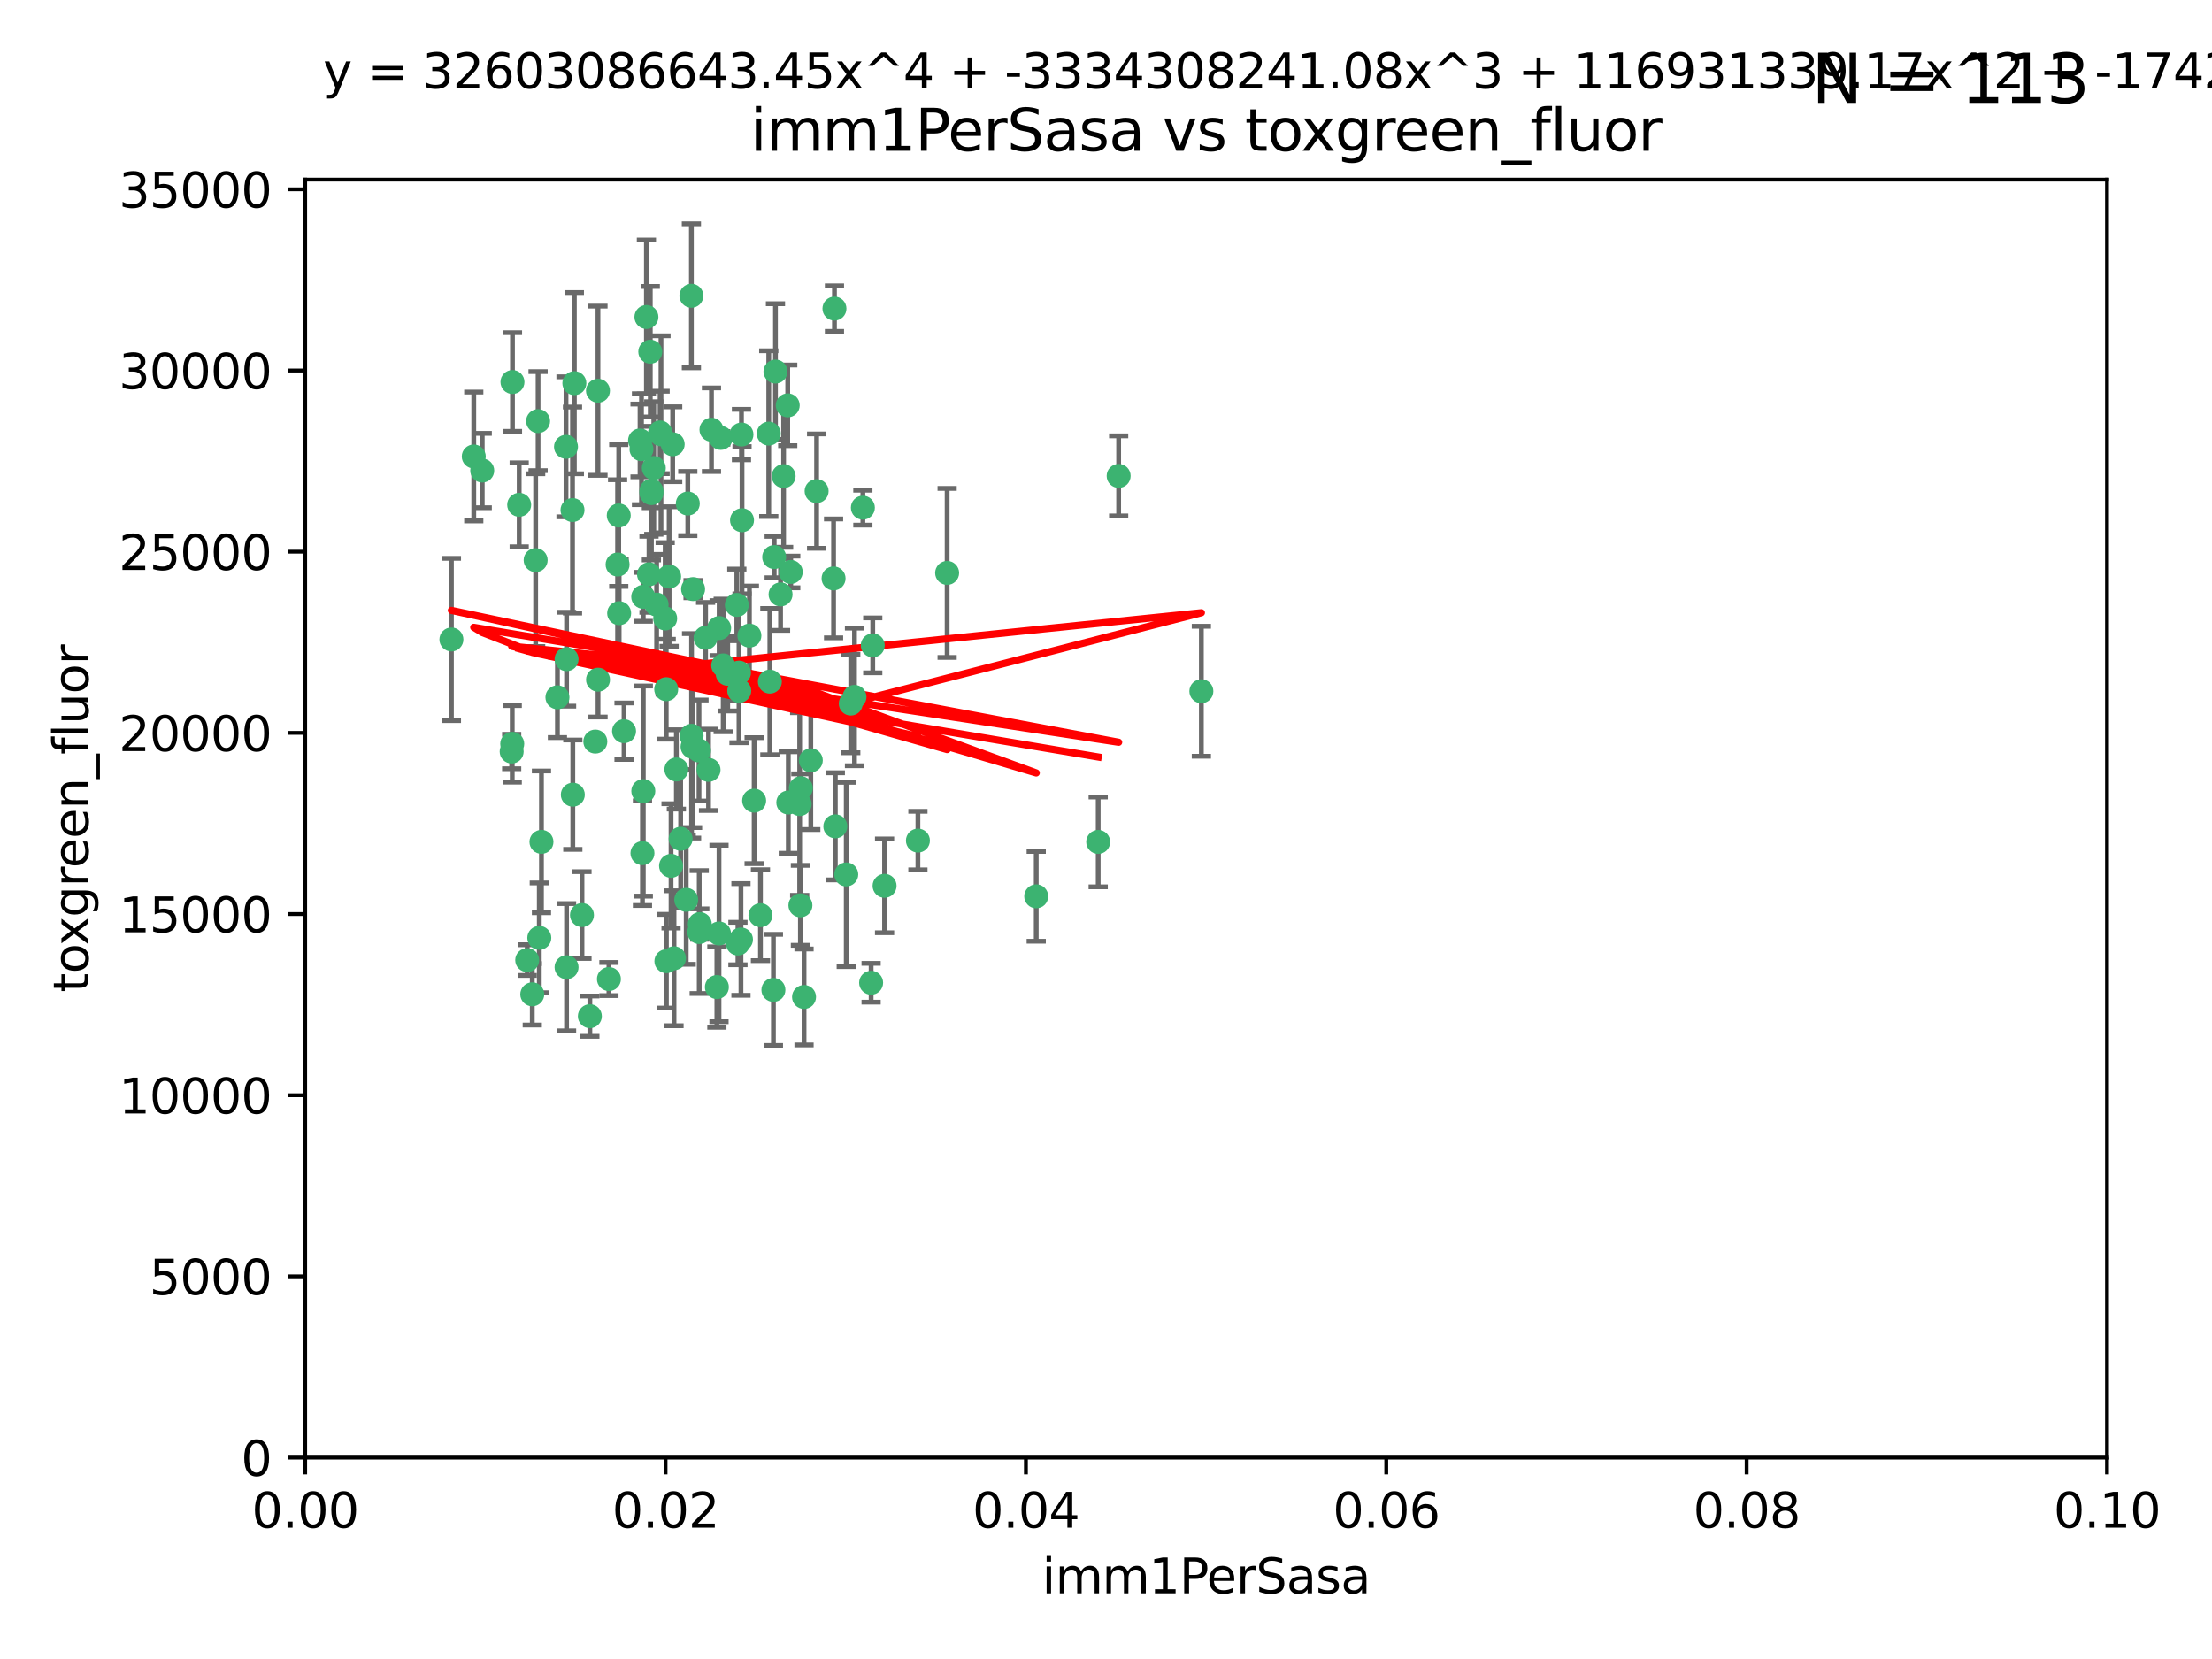 <?xml version="1.0" encoding="utf-8" standalone="no"?>
<!DOCTYPE svg PUBLIC "-//W3C//DTD SVG 1.1//EN"
  "http://www.w3.org/Graphics/SVG/1.1/DTD/svg11.dtd">
<svg xmlns:xlink="http://www.w3.org/1999/xlink" width="460.8pt" height="345.6pt" viewBox="0 0 460.8 345.6" xmlns="http://www.w3.org/2000/svg" version="1.1">
 <defs>
  <style type="text/css">*{stroke-linejoin: round; stroke-linecap: butt}</style>
 </defs>
 <g id="figure_1">
  <g id="patch_1">
   <path d="M 0 345.6 
L 460.8 345.6 
L 460.8 0 
L 0 0 
z
" style="fill: #ffffff"/>
  </g>
  <g id="axes_1">
   <g id="patch_2">
    <path d="M 63.571 303.64 
L 438.93 303.64 
L 438.93 37.411 
L 63.571 37.411 
z
" style="fill: #ffffff"/>
   </g>
   <g id="PathCollection_1">
    <defs>
     <path id="m75aadd9463" d="M 0 1.118 
C 0.297 1.118 0.581 1 0.791 0.791 
C 1 0.581 1.118 0.297 1.118 0 
C 1.118 -0.297 1 -0.581 0.791 -0.791 
C 0.581 -1 0.297 -1.118 0 -1.118 
C -0.297 -1.118 -0.581 -1 -0.791 -0.791 
C -1 -0.581 -1.118 -0.297 -1.118 0 
C -1.118 0.297 -1 0.581 -0.791 0.791 
C -0.581 1 -0.297 1.118 0 1.118 
z
" style="stroke: #3cb371"/>
    </defs>
    <g clip-path="url(#p9187fbd670)">
     <use xlink:href="#m75aadd9463" x="108.155" y="105.159" style="fill: #3cb371; stroke: #3cb371"/>
     <use xlink:href="#m75aadd9463" x="111.586" y="116.686" style="fill: #3cb371; stroke: #3cb371"/>
     <use xlink:href="#m75aadd9463" x="100.458" y="98.026" style="fill: #3cb371; stroke: #3cb371"/>
     <use xlink:href="#m75aadd9463" x="98.695" y="95.094" style="fill: #3cb371; stroke: #3cb371"/>
     <use xlink:href="#m75aadd9463" x="148.21" y="89.516" style="fill: #3cb371; stroke: #3cb371"/>
     <use xlink:href="#m75aadd9463" x="106.757" y="79.578" style="fill: #3cb371; stroke: #3cb371"/>
     <use xlink:href="#m75aadd9463" x="161.277" y="116.045" style="fill: #3cb371; stroke: #3cb371"/>
     <use xlink:href="#m75aadd9463" x="112.092" y="87.725" style="fill: #3cb371; stroke: #3cb371"/>
     <use xlink:href="#m75aadd9463" x="135.699" y="102.727" style="fill: #3cb371; stroke: #3cb371"/>
     <use xlink:href="#m75aadd9463" x="135.464" y="73.266" style="fill: #3cb371; stroke: #3cb371"/>
     <use xlink:href="#m75aadd9463" x="138.568" y="128.839" style="fill: #3cb371; stroke: #3cb371"/>
     <use xlink:href="#m75aadd9463" x="164.725" y="119.146" style="fill: #3cb371; stroke: #3cb371"/>
     <use xlink:href="#m75aadd9463" x="158.417" y="190.648" style="fill: #3cb371; stroke: #3cb371"/>
     <use xlink:href="#m75aadd9463" x="150.654" y="138.622" style="fill: #3cb371; stroke: #3cb371"/>
     <use xlink:href="#m75aadd9463" x="124.564" y="81.394" style="fill: #3cb371; stroke: #3cb371"/>
     <use xlink:href="#m75aadd9463" x="118.027" y="137.321" style="fill: #3cb371; stroke: #3cb371"/>
     <use xlink:href="#m75aadd9463" x="144.066" y="153.285" style="fill: #3cb371; stroke: #3cb371"/>
     <use xlink:href="#m75aadd9463" x="168.903" y="158.394" style="fill: #3cb371; stroke: #3cb371"/>
     <use xlink:href="#m75aadd9463" x="133.331" y="91.754" style="fill: #3cb371; stroke: #3cb371"/>
     <use xlink:href="#m75aadd9463" x="136.786" y="125.947" style="fill: #3cb371; stroke: #3cb371"/>
     <use xlink:href="#m75aadd9463" x="134.657" y="66.033" style="fill: #3cb371; stroke: #3cb371"/>
     <use xlink:href="#m75aadd9463" x="137.695" y="90.475" style="fill: #3cb371; stroke: #3cb371"/>
     <use xlink:href="#m75aadd9463" x="124.016" y="154.483" style="fill: #3cb371; stroke: #3cb371"/>
     <use xlink:href="#m75aadd9463" x="128.894" y="107.386" style="fill: #3cb371; stroke: #3cb371"/>
     <use xlink:href="#m75aadd9463" x="128.653" y="117.601" style="fill: #3cb371; stroke: #3cb371"/>
     <use xlink:href="#m75aadd9463" x="177.231" y="146.564" style="fill: #3cb371; stroke: #3cb371"/>
     <use xlink:href="#m75aadd9463" x="135.696" y="102.24" style="fill: #3cb371; stroke: #3cb371"/>
     <use xlink:href="#m75aadd9463" x="135.196" y="119.635" style="fill: #3cb371; stroke: #3cb371"/>
     <use xlink:href="#m75aadd9463" x="119.649" y="79.819" style="fill: #3cb371; stroke: #3cb371"/>
     <use xlink:href="#m75aadd9463" x="133.995" y="124.329" style="fill: #3cb371; stroke: #3cb371"/>
     <use xlink:href="#m75aadd9463" x="144.38" y="122.72" style="fill: #3cb371; stroke: #3cb371"/>
     <use xlink:href="#m75aadd9463" x="149.781" y="194.458" style="fill: #3cb371; stroke: #3cb371"/>
     <use xlink:href="#m75aadd9463" x="126.849" y="203.953" style="fill: #3cb371; stroke: #3cb371"/>
     <use xlink:href="#m75aadd9463" x="181.811" y="134.443" style="fill: #3cb371; stroke: #3cb371"/>
     <use xlink:href="#m75aadd9463" x="137.51" y="90.084" style="fill: #3cb371; stroke: #3cb371"/>
     <use xlink:href="#m75aadd9463" x="117.908" y="93.08" style="fill: #3cb371; stroke: #3cb371"/>
     <use xlink:href="#m75aadd9463" x="106.707" y="154.954" style="fill: #3cb371; stroke: #3cb371"/>
     <use xlink:href="#m75aadd9463" x="143.28" y="104.896" style="fill: #3cb371; stroke: #3cb371"/>
     <use xlink:href="#m75aadd9463" x="106.59" y="156.559" style="fill: #3cb371; stroke: #3cb371"/>
     <use xlink:href="#m75aadd9463" x="145.613" y="156.348" style="fill: #3cb371; stroke: #3cb371"/>
     <use xlink:href="#m75aadd9463" x="179.751" y="105.756" style="fill: #3cb371; stroke: #3cb371"/>
     <use xlink:href="#m75aadd9463" x="136.196" y="97.498" style="fill: #3cb371; stroke: #3cb371"/>
     <use xlink:href="#m75aadd9463" x="140.132" y="92.545" style="fill: #3cb371; stroke: #3cb371"/>
     <use xlink:href="#m75aadd9463" x="119.328" y="165.548" style="fill: #3cb371; stroke: #3cb371"/>
     <use xlink:href="#m75aadd9463" x="153.995" y="143.916" style="fill: #3cb371; stroke: #3cb371"/>
     <use xlink:href="#m75aadd9463" x="160.144" y="90.332" style="fill: #3cb371; stroke: #3cb371"/>
     <use xlink:href="#m75aadd9463" x="139.392" y="120.108" style="fill: #3cb371; stroke: #3cb371"/>
     <use xlink:href="#m75aadd9463" x="122.878" y="211.686" style="fill: #3cb371; stroke: #3cb371"/>
     <use xlink:href="#m75aadd9463" x="109.831" y="200.005" style="fill: #3cb371; stroke: #3cb371"/>
     <use xlink:href="#m75aadd9463" x="149.81" y="130.84" style="fill: #3cb371; stroke: #3cb371"/>
     <use xlink:href="#m75aadd9463" x="161.115" y="206.213" style="fill: #3cb371; stroke: #3cb371"/>
     <use xlink:href="#m75aadd9463" x="140.407" y="199.62" style="fill: #3cb371; stroke: #3cb371"/>
     <use xlink:href="#m75aadd9463" x="150.152" y="91.225" style="fill: #3cb371; stroke: #3cb371"/>
     <use xlink:href="#m75aadd9463" x="112.795" y="175.376" style="fill: #3cb371; stroke: #3cb371"/>
     <use xlink:href="#m75aadd9463" x="154.575" y="108.373" style="fill: #3cb371; stroke: #3cb371"/>
     <use xlink:href="#m75aadd9463" x="151.594" y="140.37" style="fill: #3cb371; stroke: #3cb371"/>
     <use xlink:href="#m75aadd9463" x="164.216" y="167.179" style="fill: #3cb371; stroke: #3cb371"/>
     <use xlink:href="#m75aadd9463" x="147.6" y="160.372" style="fill: #3cb371; stroke: #3cb371"/>
     <use xlink:href="#m75aadd9463" x="178.006" y="145.178" style="fill: #3cb371; stroke: #3cb371"/>
     <use xlink:href="#m75aadd9463" x="153.495" y="126.015" style="fill: #3cb371; stroke: #3cb371"/>
     <use xlink:href="#m75aadd9463" x="161.542" y="77.397" style="fill: #3cb371; stroke: #3cb371"/>
     <use xlink:href="#m75aadd9463" x="133.632" y="93.572" style="fill: #3cb371; stroke: #3cb371"/>
     <use xlink:href="#m75aadd9463" x="170.113" y="102.308" style="fill: #3cb371; stroke: #3cb371"/>
     <use xlink:href="#m75aadd9463" x="129.998" y="152.32" style="fill: #3cb371; stroke: #3cb371"/>
     <use xlink:href="#m75aadd9463" x="128.977" y="127.738" style="fill: #3cb371; stroke: #3cb371"/>
     <use xlink:href="#m75aadd9463" x="116.121" y="145.262" style="fill: #3cb371; stroke: #3cb371"/>
     <use xlink:href="#m75aadd9463" x="142.949" y="187.448" style="fill: #3cb371; stroke: #3cb371"/>
     <use xlink:href="#m75aadd9463" x="153.946" y="140.122" style="fill: #3cb371; stroke: #3cb371"/>
     <use xlink:href="#m75aadd9463" x="112.344" y="195.371" style="fill: #3cb371; stroke: #3cb371"/>
     <use xlink:href="#m75aadd9463" x="149.337" y="205.621" style="fill: #3cb371; stroke: #3cb371"/>
     <use xlink:href="#m75aadd9463" x="163.241" y="99.184" style="fill: #3cb371; stroke: #3cb371"/>
     <use xlink:href="#m75aadd9463" x="144.029" y="61.614" style="fill: #3cb371; stroke: #3cb371"/>
     <use xlink:href="#m75aadd9463" x="119.263" y="106.253" style="fill: #3cb371; stroke: #3cb371"/>
     <use xlink:href="#m75aadd9463" x="166.741" y="188.597" style="fill: #3cb371; stroke: #3cb371"/>
     <use xlink:href="#m75aadd9463" x="121.234" y="190.622" style="fill: #3cb371; stroke: #3cb371"/>
     <use xlink:href="#m75aadd9463" x="164.097" y="84.44" style="fill: #3cb371; stroke: #3cb371"/>
     <use xlink:href="#m75aadd9463" x="156.112" y="132.411" style="fill: #3cb371; stroke: #3cb371"/>
     <use xlink:href="#m75aadd9463" x="160.375" y="141.994" style="fill: #3cb371; stroke: #3cb371"/>
     <use xlink:href="#m75aadd9463" x="157.1" y="166.79" style="fill: #3cb371; stroke: #3cb371"/>
     <use xlink:href="#m75aadd9463" x="233.037" y="99.14" style="fill: #3cb371; stroke: #3cb371"/>
     <use xlink:href="#m75aadd9463" x="173.648" y="120.494" style="fill: #3cb371; stroke: #3cb371"/>
     <use xlink:href="#m75aadd9463" x="181.47" y="204.723" style="fill: #3cb371; stroke: #3cb371"/>
     <use xlink:href="#m75aadd9463" x="166.831" y="164.19" style="fill: #3cb371; stroke: #3cb371"/>
     <use xlink:href="#m75aadd9463" x="144.271" y="155.561" style="fill: #3cb371; stroke: #3cb371"/>
     <use xlink:href="#m75aadd9463" x="250.266" y="143.999" style="fill: #3cb371; stroke: #3cb371"/>
     <use xlink:href="#m75aadd9463" x="176.29" y="182.16" style="fill: #3cb371; stroke: #3cb371"/>
     <use xlink:href="#m75aadd9463" x="174.014" y="172.143" style="fill: #3cb371; stroke: #3cb371"/>
     <use xlink:href="#m75aadd9463" x="167.495" y="207.684" style="fill: #3cb371; stroke: #3cb371"/>
     <use xlink:href="#m75aadd9463" x="94.037" y="133.213" style="fill: #3cb371; stroke: #3cb371"/>
     <use xlink:href="#m75aadd9463" x="154.458" y="90.523" style="fill: #3cb371; stroke: #3cb371"/>
     <use xlink:href="#m75aadd9463" x="140.899" y="160.289" style="fill: #3cb371; stroke: #3cb371"/>
     <use xlink:href="#m75aadd9463" x="153.727" y="196.552" style="fill: #3cb371; stroke: #3cb371"/>
     <use xlink:href="#m75aadd9463" x="139.79" y="180.373" style="fill: #3cb371; stroke: #3cb371"/>
     <use xlink:href="#m75aadd9463" x="197.304" y="119.349" style="fill: #3cb371; stroke: #3cb371"/>
     <use xlink:href="#m75aadd9463" x="133.833" y="177.728" style="fill: #3cb371; stroke: #3cb371"/>
     <use xlink:href="#m75aadd9463" x="154.355" y="195.709" style="fill: #3cb371; stroke: #3cb371"/>
     <use xlink:href="#m75aadd9463" x="141.792" y="174.728" style="fill: #3cb371; stroke: #3cb371"/>
     <use xlink:href="#m75aadd9463" x="173.83" y="64.285" style="fill: #3cb371; stroke: #3cb371"/>
     <use xlink:href="#m75aadd9463" x="124.578" y="141.593" style="fill: #3cb371; stroke: #3cb371"/>
     <use xlink:href="#m75aadd9463" x="191.219" y="175.112" style="fill: #3cb371; stroke: #3cb371"/>
     <use xlink:href="#m75aadd9463" x="110.882" y="207.131" style="fill: #3cb371; stroke: #3cb371"/>
     <use xlink:href="#m75aadd9463" x="145.66" y="194.16" style="fill: #3cb371; stroke: #3cb371"/>
     <use xlink:href="#m75aadd9463" x="145.779" y="192.502" style="fill: #3cb371; stroke: #3cb371"/>
     <use xlink:href="#m75aadd9463" x="146.989" y="132.858" style="fill: #3cb371; stroke: #3cb371"/>
     <use xlink:href="#m75aadd9463" x="134.01" y="164.794" style="fill: #3cb371; stroke: #3cb371"/>
     <use xlink:href="#m75aadd9463" x="138.782" y="143.576" style="fill: #3cb371; stroke: #3cb371"/>
     <use xlink:href="#m75aadd9463" x="138.822" y="200.236" style="fill: #3cb371; stroke: #3cb371"/>
     <use xlink:href="#m75aadd9463" x="215.865" y="186.718" style="fill: #3cb371; stroke: #3cb371"/>
     <use xlink:href="#m75aadd9463" x="166.587" y="167.495" style="fill: #3cb371; stroke: #3cb371"/>
     <use xlink:href="#m75aadd9463" x="162.604" y="123.828" style="fill: #3cb371; stroke: #3cb371"/>
     <use xlink:href="#m75aadd9463" x="118.024" y="201.488" style="fill: #3cb371; stroke: #3cb371"/>
     <use xlink:href="#m75aadd9463" x="184.271" y="184.534" style="fill: #3cb371; stroke: #3cb371"/>
     <use xlink:href="#m75aadd9463" x="228.774" y="175.388" style="fill: #3cb371; stroke: #3cb371"/>
    </g>
   </g>
   <g id="matplotlib.axis_1">
    <g id="xtick_1">
     <g id="line2d_1">
      <defs>
       <path id="m45ebb281ba" d="M 0 0 
L 0 3.5 
" style="stroke: #000000; stroke-width: 0.8"/>
      </defs>
      <g>
       <use xlink:href="#m45ebb281ba" x="63.571" y="303.64" style="stroke: #000000; stroke-width: 0.8"/>
      </g>
     </g>
     <g id="text_1">
      <!-- 0.00 -->
      <g transform="translate(52.438 318.238)scale(0.1 -0.1)">
       <defs>
        <path id="DejaVuSans-30" d="M 2034 4250 
Q 1547 4250 1301 3770 
Q 1056 3291 1056 2328 
Q 1056 1369 1301 889 
Q 1547 409 2034 409 
Q 2525 409 2770 889 
Q 3016 1369 3016 2328 
Q 3016 3291 2770 3770 
Q 2525 4250 2034 4250 
z
M 2034 4750 
Q 2819 4750 3233 4129 
Q 3647 3509 3647 2328 
Q 3647 1150 3233 529 
Q 2819 -91 2034 -91 
Q 1250 -91 836 529 
Q 422 1150 422 2328 
Q 422 3509 836 4129 
Q 1250 4750 2034 4750 
z
" transform="scale(0.016)"/>
        <path id="DejaVuSans-2e" d="M 684 794 
L 1344 794 
L 1344 0 
L 684 0 
L 684 794 
z
" transform="scale(0.016)"/>
       </defs>
       <use xlink:href="#DejaVuSans-30"/>
       <use xlink:href="#DejaVuSans-2e" x="63.623"/>
       <use xlink:href="#DejaVuSans-30" x="95.41"/>
       <use xlink:href="#DejaVuSans-30" x="159.033"/>
      </g>
     </g>
    </g>
    <g id="xtick_2">
     <g id="line2d_2">
      <g>
       <use xlink:href="#m45ebb281ba" x="138.643" y="303.64" style="stroke: #000000; stroke-width: 0.8"/>
      </g>
     </g>
     <g id="text_2">
      <!-- 0.02 -->
      <g transform="translate(127.51 318.238)scale(0.1 -0.1)">
       <defs>
        <path id="DejaVuSans-32" d="M 1228 531 
L 3431 531 
L 3431 0 
L 469 0 
L 469 531 
Q 828 903 1448 1529 
Q 2069 2156 2228 2338 
Q 2531 2678 2651 2914 
Q 2772 3150 2772 3378 
Q 2772 3750 2511 3984 
Q 2250 4219 1831 4219 
Q 1534 4219 1204 4116 
Q 875 4013 500 3803 
L 500 4441 
Q 881 4594 1212 4672 
Q 1544 4750 1819 4750 
Q 2544 4750 2975 4387 
Q 3406 4025 3406 3419 
Q 3406 3131 3298 2873 
Q 3191 2616 2906 2266 
Q 2828 2175 2409 1742 
Q 1991 1309 1228 531 
z
" transform="scale(0.016)"/>
       </defs>
       <use xlink:href="#DejaVuSans-30"/>
       <use xlink:href="#DejaVuSans-2e" x="63.623"/>
       <use xlink:href="#DejaVuSans-30" x="95.41"/>
       <use xlink:href="#DejaVuSans-32" x="159.033"/>
      </g>
     </g>
    </g>
    <g id="xtick_3">
     <g id="line2d_3">
      <g>
       <use xlink:href="#m45ebb281ba" x="213.715" y="303.64" style="stroke: #000000; stroke-width: 0.8"/>
      </g>
     </g>
     <g id="text_3">
      <!-- 0.04 -->
      <g transform="translate(202.582 318.238)scale(0.1 -0.1)">
       <defs>
        <path id="DejaVuSans-34" d="M 2419 4116 
L 825 1625 
L 2419 1625 
L 2419 4116 
z
M 2253 4666 
L 3047 4666 
L 3047 1625 
L 3713 1625 
L 3713 1100 
L 3047 1100 
L 3047 0 
L 2419 0 
L 2419 1100 
L 313 1100 
L 313 1709 
L 2253 4666 
z
" transform="scale(0.016)"/>
       </defs>
       <use xlink:href="#DejaVuSans-30"/>
       <use xlink:href="#DejaVuSans-2e" x="63.623"/>
       <use xlink:href="#DejaVuSans-30" x="95.41"/>
       <use xlink:href="#DejaVuSans-34" x="159.033"/>
      </g>
     </g>
    </g>
    <g id="xtick_4">
     <g id="line2d_4">
      <g>
       <use xlink:href="#m45ebb281ba" x="288.786" y="303.64" style="stroke: #000000; stroke-width: 0.8"/>
      </g>
     </g>
     <g id="text_4">
      <!-- 0.06 -->
      <g transform="translate(277.654 318.238)scale(0.1 -0.1)">
       <defs>
        <path id="DejaVuSans-36" d="M 2113 2584 
Q 1688 2584 1439 2293 
Q 1191 2003 1191 1497 
Q 1191 994 1439 701 
Q 1688 409 2113 409 
Q 2538 409 2786 701 
Q 3034 994 3034 1497 
Q 3034 2003 2786 2293 
Q 2538 2584 2113 2584 
z
M 3366 4563 
L 3366 3988 
Q 3128 4100 2886 4159 
Q 2644 4219 2406 4219 
Q 1781 4219 1451 3797 
Q 1122 3375 1075 2522 
Q 1259 2794 1537 2939 
Q 1816 3084 2150 3084 
Q 2853 3084 3261 2657 
Q 3669 2231 3669 1497 
Q 3669 778 3244 343 
Q 2819 -91 2113 -91 
Q 1303 -91 875 529 
Q 447 1150 447 2328 
Q 447 3434 972 4092 
Q 1497 4750 2381 4750 
Q 2619 4750 2861 4703 
Q 3103 4656 3366 4563 
z
" transform="scale(0.016)"/>
       </defs>
       <use xlink:href="#DejaVuSans-30"/>
       <use xlink:href="#DejaVuSans-2e" x="63.623"/>
       <use xlink:href="#DejaVuSans-30" x="95.41"/>
       <use xlink:href="#DejaVuSans-36" x="159.033"/>
      </g>
     </g>
    </g>
    <g id="xtick_5">
     <g id="line2d_5">
      <g>
       <use xlink:href="#m45ebb281ba" x="363.858" y="303.64" style="stroke: #000000; stroke-width: 0.8"/>
      </g>
     </g>
     <g id="text_5">
      <!-- 0.08 -->
      <g transform="translate(352.725 318.238)scale(0.1 -0.1)">
       <defs>
        <path id="DejaVuSans-38" d="M 2034 2216 
Q 1584 2216 1326 1975 
Q 1069 1734 1069 1313 
Q 1069 891 1326 650 
Q 1584 409 2034 409 
Q 2484 409 2743 651 
Q 3003 894 3003 1313 
Q 3003 1734 2745 1975 
Q 2488 2216 2034 2216 
z
M 1403 2484 
Q 997 2584 770 2862 
Q 544 3141 544 3541 
Q 544 4100 942 4425 
Q 1341 4750 2034 4750 
Q 2731 4750 3128 4425 
Q 3525 4100 3525 3541 
Q 3525 3141 3298 2862 
Q 3072 2584 2669 2484 
Q 3125 2378 3379 2068 
Q 3634 1759 3634 1313 
Q 3634 634 3220 271 
Q 2806 -91 2034 -91 
Q 1263 -91 848 271 
Q 434 634 434 1313 
Q 434 1759 690 2068 
Q 947 2378 1403 2484 
z
M 1172 3481 
Q 1172 3119 1398 2916 
Q 1625 2713 2034 2713 
Q 2441 2713 2670 2916 
Q 2900 3119 2900 3481 
Q 2900 3844 2670 4047 
Q 2441 4250 2034 4250 
Q 1625 4250 1398 4047 
Q 1172 3844 1172 3481 
z
" transform="scale(0.016)"/>
       </defs>
       <use xlink:href="#DejaVuSans-30"/>
       <use xlink:href="#DejaVuSans-2e" x="63.623"/>
       <use xlink:href="#DejaVuSans-30" x="95.41"/>
       <use xlink:href="#DejaVuSans-38" x="159.033"/>
      </g>
     </g>
    </g>
    <g id="xtick_6">
     <g id="line2d_6">
      <g>
       <use xlink:href="#m45ebb281ba" x="438.93" y="303.64" style="stroke: #000000; stroke-width: 0.8"/>
      </g>
     </g>
     <g id="text_6">
      <!-- 0.10 -->
      <g transform="translate(427.797 318.238)scale(0.1 -0.1)">
       <defs>
        <path id="DejaVuSans-31" d="M 794 531 
L 1825 531 
L 1825 4091 
L 703 3866 
L 703 4441 
L 1819 4666 
L 2450 4666 
L 2450 531 
L 3481 531 
L 3481 0 
L 794 0 
L 794 531 
z
" transform="scale(0.016)"/>
       </defs>
       <use xlink:href="#DejaVuSans-30"/>
       <use xlink:href="#DejaVuSans-2e" x="63.623"/>
       <use xlink:href="#DejaVuSans-31" x="95.41"/>
       <use xlink:href="#DejaVuSans-30" x="159.033"/>
      </g>
     </g>
    </g>
    <g id="text_7">
     <!-- imm1PerSasa -->
     <g transform="translate(217.067 331.917)scale(0.1 -0.1)">
      <defs>
       <path id="DejaVuSans-69" d="M 603 3500 
L 1178 3500 
L 1178 0 
L 603 0 
L 603 3500 
z
M 603 4863 
L 1178 4863 
L 1178 4134 
L 603 4134 
L 603 4863 
z
" transform="scale(0.016)"/>
       <path id="DejaVuSans-6d" d="M 3328 2828 
Q 3544 3216 3844 3400 
Q 4144 3584 4550 3584 
Q 5097 3584 5394 3201 
Q 5691 2819 5691 2113 
L 5691 0 
L 5113 0 
L 5113 2094 
Q 5113 2597 4934 2840 
Q 4756 3084 4391 3084 
Q 3944 3084 3684 2787 
Q 3425 2491 3425 1978 
L 3425 0 
L 2847 0 
L 2847 2094 
Q 2847 2600 2669 2842 
Q 2491 3084 2119 3084 
Q 1678 3084 1418 2786 
Q 1159 2488 1159 1978 
L 1159 0 
L 581 0 
L 581 3500 
L 1159 3500 
L 1159 2956 
Q 1356 3278 1631 3431 
Q 1906 3584 2284 3584 
Q 2666 3584 2933 3390 
Q 3200 3197 3328 2828 
z
" transform="scale(0.016)"/>
       <path id="DejaVuSans-50" d="M 1259 4147 
L 1259 2394 
L 2053 2394 
Q 2494 2394 2734 2622 
Q 2975 2850 2975 3272 
Q 2975 3691 2734 3919 
Q 2494 4147 2053 4147 
L 1259 4147 
z
M 628 4666 
L 2053 4666 
Q 2838 4666 3239 4311 
Q 3641 3956 3641 3272 
Q 3641 2581 3239 2228 
Q 2838 1875 2053 1875 
L 1259 1875 
L 1259 0 
L 628 0 
L 628 4666 
z
" transform="scale(0.016)"/>
       <path id="DejaVuSans-65" d="M 3597 1894 
L 3597 1613 
L 953 1613 
Q 991 1019 1311 708 
Q 1631 397 2203 397 
Q 2534 397 2845 478 
Q 3156 559 3463 722 
L 3463 178 
Q 3153 47 2828 -22 
Q 2503 -91 2169 -91 
Q 1331 -91 842 396 
Q 353 884 353 1716 
Q 353 2575 817 3079 
Q 1281 3584 2069 3584 
Q 2775 3584 3186 3129 
Q 3597 2675 3597 1894 
z
M 3022 2063 
Q 3016 2534 2758 2815 
Q 2500 3097 2075 3097 
Q 1594 3097 1305 2825 
Q 1016 2553 972 2059 
L 3022 2063 
z
" transform="scale(0.016)"/>
       <path id="DejaVuSans-72" d="M 2631 2963 
Q 2534 3019 2420 3045 
Q 2306 3072 2169 3072 
Q 1681 3072 1420 2755 
Q 1159 2438 1159 1844 
L 1159 0 
L 581 0 
L 581 3500 
L 1159 3500 
L 1159 2956 
Q 1341 3275 1631 3429 
Q 1922 3584 2338 3584 
Q 2397 3584 2469 3576 
Q 2541 3569 2628 3553 
L 2631 2963 
z
" transform="scale(0.016)"/>
       <path id="DejaVuSans-53" d="M 3425 4513 
L 3425 3897 
Q 3066 4069 2747 4153 
Q 2428 4238 2131 4238 
Q 1616 4238 1336 4038 
Q 1056 3838 1056 3469 
Q 1056 3159 1242 3001 
Q 1428 2844 1947 2747 
L 2328 2669 
Q 3034 2534 3370 2195 
Q 3706 1856 3706 1288 
Q 3706 609 3251 259 
Q 2797 -91 1919 -91 
Q 1588 -91 1214 -16 
Q 841 59 441 206 
L 441 856 
Q 825 641 1194 531 
Q 1563 422 1919 422 
Q 2459 422 2753 634 
Q 3047 847 3047 1241 
Q 3047 1584 2836 1778 
Q 2625 1972 2144 2069 
L 1759 2144 
Q 1053 2284 737 2584 
Q 422 2884 422 3419 
Q 422 4038 858 4394 
Q 1294 4750 2059 4750 
Q 2388 4750 2728 4690 
Q 3069 4631 3425 4513 
z
" transform="scale(0.016)"/>
       <path id="DejaVuSans-61" d="M 2194 1759 
Q 1497 1759 1228 1600 
Q 959 1441 959 1056 
Q 959 750 1161 570 
Q 1363 391 1709 391 
Q 2188 391 2477 730 
Q 2766 1069 2766 1631 
L 2766 1759 
L 2194 1759 
z
M 3341 1997 
L 3341 0 
L 2766 0 
L 2766 531 
Q 2569 213 2275 61 
Q 1981 -91 1556 -91 
Q 1019 -91 701 211 
Q 384 513 384 1019 
Q 384 1609 779 1909 
Q 1175 2209 1959 2209 
L 2766 2209 
L 2766 2266 
Q 2766 2663 2505 2880 
Q 2244 3097 1772 3097 
Q 1472 3097 1187 3025 
Q 903 2953 641 2809 
L 641 3341 
Q 956 3463 1253 3523 
Q 1550 3584 1831 3584 
Q 2591 3584 2966 3190 
Q 3341 2797 3341 1997 
z
" transform="scale(0.016)"/>
       <path id="DejaVuSans-73" d="M 2834 3397 
L 2834 2853 
Q 2591 2978 2328 3040 
Q 2066 3103 1784 3103 
Q 1356 3103 1142 2972 
Q 928 2841 928 2578 
Q 928 2378 1081 2264 
Q 1234 2150 1697 2047 
L 1894 2003 
Q 2506 1872 2764 1633 
Q 3022 1394 3022 966 
Q 3022 478 2636 193 
Q 2250 -91 1575 -91 
Q 1294 -91 989 -36 
Q 684 19 347 128 
L 347 722 
Q 666 556 975 473 
Q 1284 391 1588 391 
Q 1994 391 2212 530 
Q 2431 669 2431 922 
Q 2431 1156 2273 1281 
Q 2116 1406 1581 1522 
L 1381 1569 
Q 847 1681 609 1914 
Q 372 2147 372 2553 
Q 372 3047 722 3315 
Q 1072 3584 1716 3584 
Q 2034 3584 2315 3537 
Q 2597 3491 2834 3397 
z
" transform="scale(0.016)"/>
      </defs>
      <use xlink:href="#DejaVuSans-69"/>
      <use xlink:href="#DejaVuSans-6d" x="27.783"/>
      <use xlink:href="#DejaVuSans-6d" x="125.195"/>
      <use xlink:href="#DejaVuSans-31" x="222.607"/>
      <use xlink:href="#DejaVuSans-50" x="286.23"/>
      <use xlink:href="#DejaVuSans-65" x="342.908"/>
      <use xlink:href="#DejaVuSans-72" x="404.432"/>
      <use xlink:href="#DejaVuSans-53" x="445.545"/>
      <use xlink:href="#DejaVuSans-61" x="509.021"/>
      <use xlink:href="#DejaVuSans-73" x="570.301"/>
      <use xlink:href="#DejaVuSans-61" x="622.4"/>
     </g>
    </g>
   </g>
   <g id="matplotlib.axis_2">
    <g id="ytick_1">
     <g id="line2d_7">
      <defs>
       <path id="me1d2314eae" d="M 0 0 
L -3.5 0 
" style="stroke: #000000; stroke-width: 0.8"/>
      </defs>
      <g>
       <use xlink:href="#me1d2314eae" x="63.571" y="303.64" style="stroke: #000000; stroke-width: 0.8"/>
      </g>
     </g>
     <g id="text_8">
      <!-- 0 -->
      <g transform="translate(50.209 307.439)scale(0.1 -0.1)">
       <use xlink:href="#DejaVuSans-30"/>
      </g>
     </g>
    </g>
    <g id="ytick_2">
     <g id="line2d_8">
      <g>
       <use xlink:href="#me1d2314eae" x="63.571" y="265.897" style="stroke: #000000; stroke-width: 0.8"/>
      </g>
     </g>
     <g id="text_9">
      <!-- 5000 -->
      <g transform="translate(31.121 269.696)scale(0.1 -0.1)">
       <defs>
        <path id="DejaVuSans-35" d="M 691 4666 
L 3169 4666 
L 3169 4134 
L 1269 4134 
L 1269 2991 
Q 1406 3038 1543 3061 
Q 1681 3084 1819 3084 
Q 2600 3084 3056 2656 
Q 3513 2228 3513 1497 
Q 3513 744 3044 326 
Q 2575 -91 1722 -91 
Q 1428 -91 1123 -41 
Q 819 9 494 109 
L 494 744 
Q 775 591 1075 516 
Q 1375 441 1709 441 
Q 2250 441 2565 725 
Q 2881 1009 2881 1497 
Q 2881 1984 2565 2268 
Q 2250 2553 1709 2553 
Q 1456 2553 1204 2497 
Q 953 2441 691 2322 
L 691 4666 
z
" transform="scale(0.016)"/>
       </defs>
       <use xlink:href="#DejaVuSans-35"/>
       <use xlink:href="#DejaVuSans-30" x="63.623"/>
       <use xlink:href="#DejaVuSans-30" x="127.246"/>
       <use xlink:href="#DejaVuSans-30" x="190.869"/>
      </g>
     </g>
    </g>
    <g id="ytick_3">
     <g id="line2d_9">
      <g>
       <use xlink:href="#me1d2314eae" x="63.571" y="228.154" style="stroke: #000000; stroke-width: 0.8"/>
      </g>
     </g>
     <g id="text_10">
      <!-- 10000 -->
      <g transform="translate(24.759 231.953)scale(0.1 -0.1)">
       <use xlink:href="#DejaVuSans-31"/>
       <use xlink:href="#DejaVuSans-30" x="63.623"/>
       <use xlink:href="#DejaVuSans-30" x="127.246"/>
       <use xlink:href="#DejaVuSans-30" x="190.869"/>
       <use xlink:href="#DejaVuSans-30" x="254.492"/>
      </g>
     </g>
    </g>
    <g id="ytick_4">
     <g id="line2d_10">
      <g>
       <use xlink:href="#me1d2314eae" x="63.571" y="190.411" style="stroke: #000000; stroke-width: 0.8"/>
      </g>
     </g>
     <g id="text_11">
      <!-- 15000 -->
      <g transform="translate(24.759 194.21)scale(0.1 -0.1)">
       <use xlink:href="#DejaVuSans-31"/>
       <use xlink:href="#DejaVuSans-35" x="63.623"/>
       <use xlink:href="#DejaVuSans-30" x="127.246"/>
       <use xlink:href="#DejaVuSans-30" x="190.869"/>
       <use xlink:href="#DejaVuSans-30" x="254.492"/>
      </g>
     </g>
    </g>
    <g id="ytick_5">
     <g id="line2d_11">
      <g>
       <use xlink:href="#me1d2314eae" x="63.571" y="152.668" style="stroke: #000000; stroke-width: 0.8"/>
      </g>
     </g>
     <g id="text_12">
      <!-- 20000 -->
      <g transform="translate(24.759 156.467)scale(0.1 -0.1)">
       <use xlink:href="#DejaVuSans-32"/>
       <use xlink:href="#DejaVuSans-30" x="63.623"/>
       <use xlink:href="#DejaVuSans-30" x="127.246"/>
       <use xlink:href="#DejaVuSans-30" x="190.869"/>
       <use xlink:href="#DejaVuSans-30" x="254.492"/>
      </g>
     </g>
    </g>
    <g id="ytick_6">
     <g id="line2d_12">
      <g>
       <use xlink:href="#me1d2314eae" x="63.571" y="114.925" style="stroke: #000000; stroke-width: 0.8"/>
      </g>
     </g>
     <g id="text_13">
      <!-- 25000 -->
      <g transform="translate(24.759 118.724)scale(0.1 -0.1)">
       <use xlink:href="#DejaVuSans-32"/>
       <use xlink:href="#DejaVuSans-35" x="63.623"/>
       <use xlink:href="#DejaVuSans-30" x="127.246"/>
       <use xlink:href="#DejaVuSans-30" x="190.869"/>
       <use xlink:href="#DejaVuSans-30" x="254.492"/>
      </g>
     </g>
    </g>
    <g id="ytick_7">
     <g id="line2d_13">
      <g>
       <use xlink:href="#me1d2314eae" x="63.571" y="77.181" style="stroke: #000000; stroke-width: 0.8"/>
      </g>
     </g>
     <g id="text_14">
      <!-- 30000 -->
      <g transform="translate(24.759 80.981)scale(0.1 -0.1)">
       <defs>
        <path id="DejaVuSans-33" d="M 2597 2516 
Q 3050 2419 3304 2112 
Q 3559 1806 3559 1356 
Q 3559 666 3084 287 
Q 2609 -91 1734 -91 
Q 1441 -91 1130 -33 
Q 819 25 488 141 
L 488 750 
Q 750 597 1062 519 
Q 1375 441 1716 441 
Q 2309 441 2620 675 
Q 2931 909 2931 1356 
Q 2931 1769 2642 2001 
Q 2353 2234 1838 2234 
L 1294 2234 
L 1294 2753 
L 1863 2753 
Q 2328 2753 2575 2939 
Q 2822 3125 2822 3475 
Q 2822 3834 2567 4026 
Q 2313 4219 1838 4219 
Q 1578 4219 1281 4162 
Q 984 4106 628 3988 
L 628 4550 
Q 988 4650 1302 4700 
Q 1616 4750 1894 4750 
Q 2613 4750 3031 4423 
Q 3450 4097 3450 3541 
Q 3450 3153 3228 2886 
Q 3006 2619 2597 2516 
z
" transform="scale(0.016)"/>
       </defs>
       <use xlink:href="#DejaVuSans-33"/>
       <use xlink:href="#DejaVuSans-30" x="63.623"/>
       <use xlink:href="#DejaVuSans-30" x="127.246"/>
       <use xlink:href="#DejaVuSans-30" x="190.869"/>
       <use xlink:href="#DejaVuSans-30" x="254.492"/>
      </g>
     </g>
    </g>
    <g id="ytick_8">
     <g id="line2d_14">
      <g>
       <use xlink:href="#me1d2314eae" x="63.571" y="39.438" style="stroke: #000000; stroke-width: 0.8"/>
      </g>
     </g>
     <g id="text_15">
      <!-- 35000 -->
      <g transform="translate(24.759 43.238)scale(0.1 -0.1)">
       <use xlink:href="#DejaVuSans-33"/>
       <use xlink:href="#DejaVuSans-35" x="63.623"/>
       <use xlink:href="#DejaVuSans-30" x="127.246"/>
       <use xlink:href="#DejaVuSans-30" x="190.869"/>
       <use xlink:href="#DejaVuSans-30" x="254.492"/>
      </g>
     </g>
    </g>
    <g id="text_16">
     <!-- toxgreen_fluor -->
     <g transform="translate(18.401 206.72)rotate(-90)scale(0.1 -0.1)">
      <defs>
       <path id="DejaVuSans-74" d="M 1172 4494 
L 1172 3500 
L 2356 3500 
L 2356 3053 
L 1172 3053 
L 1172 1153 
Q 1172 725 1289 603 
Q 1406 481 1766 481 
L 2356 481 
L 2356 0 
L 1766 0 
Q 1100 0 847 248 
Q 594 497 594 1153 
L 594 3053 
L 172 3053 
L 172 3500 
L 594 3500 
L 594 4494 
L 1172 4494 
z
" transform="scale(0.016)"/>
       <path id="DejaVuSans-6f" d="M 1959 3097 
Q 1497 3097 1228 2736 
Q 959 2375 959 1747 
Q 959 1119 1226 758 
Q 1494 397 1959 397 
Q 2419 397 2687 759 
Q 2956 1122 2956 1747 
Q 2956 2369 2687 2733 
Q 2419 3097 1959 3097 
z
M 1959 3584 
Q 2709 3584 3137 3096 
Q 3566 2609 3566 1747 
Q 3566 888 3137 398 
Q 2709 -91 1959 -91 
Q 1206 -91 779 398 
Q 353 888 353 1747 
Q 353 2609 779 3096 
Q 1206 3584 1959 3584 
z
" transform="scale(0.016)"/>
       <path id="DejaVuSans-78" d="M 3513 3500 
L 2247 1797 
L 3578 0 
L 2900 0 
L 1881 1375 
L 863 0 
L 184 0 
L 1544 1831 
L 300 3500 
L 978 3500 
L 1906 2253 
L 2834 3500 
L 3513 3500 
z
" transform="scale(0.016)"/>
       <path id="DejaVuSans-67" d="M 2906 1791 
Q 2906 2416 2648 2759 
Q 2391 3103 1925 3103 
Q 1463 3103 1205 2759 
Q 947 2416 947 1791 
Q 947 1169 1205 825 
Q 1463 481 1925 481 
Q 2391 481 2648 825 
Q 2906 1169 2906 1791 
z
M 3481 434 
Q 3481 -459 3084 -895 
Q 2688 -1331 1869 -1331 
Q 1566 -1331 1297 -1286 
Q 1028 -1241 775 -1147 
L 775 -588 
Q 1028 -725 1275 -790 
Q 1522 -856 1778 -856 
Q 2344 -856 2625 -561 
Q 2906 -266 2906 331 
L 2906 616 
Q 2728 306 2450 153 
Q 2172 0 1784 0 
Q 1141 0 747 490 
Q 353 981 353 1791 
Q 353 2603 747 3093 
Q 1141 3584 1784 3584 
Q 2172 3584 2450 3431 
Q 2728 3278 2906 2969 
L 2906 3500 
L 3481 3500 
L 3481 434 
z
" transform="scale(0.016)"/>
       <path id="DejaVuSans-6e" d="M 3513 2113 
L 3513 0 
L 2938 0 
L 2938 2094 
Q 2938 2591 2744 2837 
Q 2550 3084 2163 3084 
Q 1697 3084 1428 2787 
Q 1159 2491 1159 1978 
L 1159 0 
L 581 0 
L 581 3500 
L 1159 3500 
L 1159 2956 
Q 1366 3272 1645 3428 
Q 1925 3584 2291 3584 
Q 2894 3584 3203 3211 
Q 3513 2838 3513 2113 
z
" transform="scale(0.016)"/>
       <path id="DejaVuSans-5f" d="M 3263 -1063 
L 3263 -1509 
L -63 -1509 
L -63 -1063 
L 3263 -1063 
z
" transform="scale(0.016)"/>
       <path id="DejaVuSans-66" d="M 2375 4863 
L 2375 4384 
L 1825 4384 
Q 1516 4384 1395 4259 
Q 1275 4134 1275 3809 
L 1275 3500 
L 2222 3500 
L 2222 3053 
L 1275 3053 
L 1275 0 
L 697 0 
L 697 3053 
L 147 3053 
L 147 3500 
L 697 3500 
L 697 3744 
Q 697 4328 969 4595 
Q 1241 4863 1831 4863 
L 2375 4863 
z
" transform="scale(0.016)"/>
       <path id="DejaVuSans-6c" d="M 603 4863 
L 1178 4863 
L 1178 0 
L 603 0 
L 603 4863 
z
" transform="scale(0.016)"/>
       <path id="DejaVuSans-75" d="M 544 1381 
L 544 3500 
L 1119 3500 
L 1119 1403 
Q 1119 906 1312 657 
Q 1506 409 1894 409 
Q 2359 409 2629 706 
Q 2900 1003 2900 1516 
L 2900 3500 
L 3475 3500 
L 3475 0 
L 2900 0 
L 2900 538 
Q 2691 219 2414 64 
Q 2138 -91 1772 -91 
Q 1169 -91 856 284 
Q 544 659 544 1381 
z
M 1991 3584 
L 1991 3584 
z
" transform="scale(0.016)"/>
      </defs>
      <use xlink:href="#DejaVuSans-74"/>
      <use xlink:href="#DejaVuSans-6f" x="39.209"/>
      <use xlink:href="#DejaVuSans-78" x="97.266"/>
      <use xlink:href="#DejaVuSans-67" x="156.445"/>
      <use xlink:href="#DejaVuSans-72" x="219.922"/>
      <use xlink:href="#DejaVuSans-65" x="258.785"/>
      <use xlink:href="#DejaVuSans-65" x="320.309"/>
      <use xlink:href="#DejaVuSans-6e" x="381.832"/>
      <use xlink:href="#DejaVuSans-5f" x="445.211"/>
      <use xlink:href="#DejaVuSans-66" x="495.211"/>
      <use xlink:href="#DejaVuSans-6c" x="530.416"/>
      <use xlink:href="#DejaVuSans-75" x="558.199"/>
      <use xlink:href="#DejaVuSans-6f" x="621.578"/>
      <use xlink:href="#DejaVuSans-72" x="682.76"/>
     </g>
    </g>
   </g>
   <g id="LineCollection_1">
    <path d="M 108.155 113.901 
L 108.155 96.418 
" clip-path="url(#p9187fbd670)" style="fill: none; stroke: #696969"/>
    <path d="M 111.586 134.682 
L 111.586 98.689 
" clip-path="url(#p9187fbd670)" style="fill: none; stroke: #696969"/>
    <path d="M 100.458 105.772 
L 100.458 90.281 
" clip-path="url(#p9187fbd670)" style="fill: none; stroke: #696969"/>
    <path d="M 98.695 108.514 
L 98.695 81.675 
" clip-path="url(#p9187fbd670)" style="fill: none; stroke: #696969"/>
    <path d="M 148.21 98.217 
L 148.21 80.815 
" clip-path="url(#p9187fbd670)" style="fill: none; stroke: #696969"/>
    <path d="M 106.757 89.863 
L 106.757 69.294 
" clip-path="url(#p9187fbd670)" style="fill: none; stroke: #696969"/>
    <path d="M 161.277 120.361 
L 161.277 111.729 
" clip-path="url(#p9187fbd670)" style="fill: none; stroke: #696969"/>
    <path d="M 112.092 98.04 
L 112.092 77.41 
" clip-path="url(#p9187fbd670)" style="fill: none; stroke: #696969"/>
    <path d="M 135.699 116.638 
L 135.699 88.815 
" clip-path="url(#p9187fbd670)" style="fill: none; stroke: #696969"/>
    <path d="M 135.464 86.861 
L 135.464 59.671 
" clip-path="url(#p9187fbd670)" style="fill: none; stroke: #696969"/>
    <path d="M 138.568 144.637 
L 138.568 113.041 
" clip-path="url(#p9187fbd670)" style="fill: none; stroke: #696969"/>
    <path d="M 164.725 122.449 
L 164.725 115.842 
" clip-path="url(#p9187fbd670)" style="fill: none; stroke: #696969"/>
    <path d="M 158.417 200.118 
L 158.417 181.177 
" clip-path="url(#p9187fbd670)" style="fill: none; stroke: #696969"/>
    <path d="M 150.654 152.437 
L 150.654 124.806 
" clip-path="url(#p9187fbd670)" style="fill: none; stroke: #696969"/>
    <path d="M 124.564 99.017 
L 124.564 63.771 
" clip-path="url(#p9187fbd670)" style="fill: none; stroke: #696969"/>
    <path d="M 118.027 147.102 
L 118.027 127.541 
" clip-path="url(#p9187fbd670)" style="fill: none; stroke: #696969"/>
    <path d="M 144.066 174.582 
L 144.066 131.988 
" clip-path="url(#p9187fbd670)" style="fill: none; stroke: #696969"/>
    <path d="M 168.903 172.807 
L 168.903 143.981 
" clip-path="url(#p9187fbd670)" style="fill: none; stroke: #696969"/>
    <path d="M 133.331 99.334 
L 133.331 84.174 
" clip-path="url(#p9187fbd670)" style="fill: none; stroke: #696969"/>
    <path d="M 136.786 136.397 
L 136.786 115.497 
" clip-path="url(#p9187fbd670)" style="fill: none; stroke: #696969"/>
    <path d="M 134.657 82.076 
L 134.657 49.99 
" clip-path="url(#p9187fbd670)" style="fill: none; stroke: #696969"/>
    <path d="M 137.695 111.003 
L 137.695 69.947 
" clip-path="url(#p9187fbd670)" style="fill: none; stroke: #696969"/>
    <path d="M 124.016 155.048 
L 124.016 153.918 
" clip-path="url(#p9187fbd670)" style="fill: none; stroke: #696969"/>
    <path d="M 128.894 122.155 
L 128.894 92.617 
" clip-path="url(#p9187fbd670)" style="fill: none; stroke: #696969"/>
    <path d="M 128.653 135.26 
L 128.653 99.941 
" clip-path="url(#p9187fbd670)" style="fill: none; stroke: #696969"/>
    <path d="M 177.231 156.807 
L 177.231 136.321 
" clip-path="url(#p9187fbd670)" style="fill: none; stroke: #696969"/>
    <path d="M 135.696 105.772 
L 135.696 98.709 
" clip-path="url(#p9187fbd670)" style="fill: none; stroke: #696969"/>
    <path d="M 135.196 127.554 
L 135.196 111.717 
" clip-path="url(#p9187fbd670)" style="fill: none; stroke: #696969"/>
    <path d="M 119.649 98.693 
L 119.649 60.945 
" clip-path="url(#p9187fbd670)" style="fill: none; stroke: #696969"/>
    <path d="M 133.995 129.426 
L 133.995 119.231 
" clip-path="url(#p9187fbd670)" style="fill: none; stroke: #696969"/>
    <path d="M 144.38 124.514 
L 144.38 120.926 
" clip-path="url(#p9187fbd670)" style="fill: none; stroke: #696969"/>
    <path d="M 149.781 212.834 
L 149.781 176.082 
" clip-path="url(#p9187fbd670)" style="fill: none; stroke: #696969"/>
    <path d="M 126.849 207.405 
L 126.849 200.501 
" clip-path="url(#p9187fbd670)" style="fill: none; stroke: #696969"/>
    <path d="M 181.811 140.163 
L 181.811 128.724 
" clip-path="url(#p9187fbd670)" style="fill: none; stroke: #696969"/>
    <path d="M 137.51 98.668 
L 137.51 81.501 
" clip-path="url(#p9187fbd670)" style="fill: none; stroke: #696969"/>
    <path d="M 117.908 107.664 
L 117.908 78.496 
" clip-path="url(#p9187fbd670)" style="fill: none; stroke: #696969"/>
    <path d="M 106.707 162.929 
L 106.707 146.979 
" clip-path="url(#p9187fbd670)" style="fill: none; stroke: #696969"/>
    <path d="M 143.28 111.578 
L 143.28 98.214 
" clip-path="url(#p9187fbd670)" style="fill: none; stroke: #696969"/>
    <path d="M 106.59 160.147 
L 106.59 152.97 
" clip-path="url(#p9187fbd670)" style="fill: none; stroke: #696969"/>
    <path d="M 145.613 166.868 
L 145.613 145.829 
" clip-path="url(#p9187fbd670)" style="fill: none; stroke: #696969"/>
    <path d="M 179.751 109.392 
L 179.751 102.12 
" clip-path="url(#p9187fbd670)" style="fill: none; stroke: #696969"/>
    <path d="M 136.196 111.302 
L 136.196 83.693 
" clip-path="url(#p9187fbd670)" style="fill: none; stroke: #696969"/>
    <path d="M 140.132 100.341 
L 140.132 84.749 
" clip-path="url(#p9187fbd670)" style="fill: none; stroke: #696969"/>
    <path d="M 119.328 176.939 
L 119.328 154.157 
" clip-path="url(#p9187fbd670)" style="fill: none; stroke: #696969"/>
    <path d="M 153.995 145.941 
L 153.995 141.891 
" clip-path="url(#p9187fbd670)" style="fill: none; stroke: #696969"/>
    <path d="M 160.144 107.592 
L 160.144 73.071 
" clip-path="url(#p9187fbd670)" style="fill: none; stroke: #696969"/>
    <path d="M 139.392 134.641 
L 139.392 105.576 
" clip-path="url(#p9187fbd670)" style="fill: none; stroke: #696969"/>
    <path d="M 122.878 215.883 
L 122.878 207.488 
" clip-path="url(#p9187fbd670)" style="fill: none; stroke: #696969"/>
    <path d="M 109.831 203.204 
L 109.831 196.806 
" clip-path="url(#p9187fbd670)" style="fill: none; stroke: #696969"/>
    <path d="M 149.81 136.561 
L 149.81 125.12 
" clip-path="url(#p9187fbd670)" style="fill: none; stroke: #696969"/>
    <path d="M 161.115 217.788 
L 161.115 194.637 
" clip-path="url(#p9187fbd670)" style="fill: none; stroke: #696969"/>
    <path d="M 140.407 213.675 
L 140.407 185.565 
" clip-path="url(#p9187fbd670)" style="fill: none; stroke: #696969"/>
    <path d="M 150.152 92.542 
L 150.152 89.908 
" clip-path="url(#p9187fbd670)" style="fill: none; stroke: #696969"/>
    <path d="M 112.795 190.142 
L 112.795 160.609 
" clip-path="url(#p9187fbd670)" style="fill: none; stroke: #696969"/>
    <path d="M 154.575 123.707 
L 154.575 93.039 
" clip-path="url(#p9187fbd670)" style="fill: none; stroke: #696969"/>
    <path d="M 151.594 148.106 
L 151.594 132.634 
" clip-path="url(#p9187fbd670)" style="fill: none; stroke: #696969"/>
    <path d="M 164.216 177.756 
L 164.216 156.602 
" clip-path="url(#p9187fbd670)" style="fill: none; stroke: #696969"/>
    <path d="M 147.6 168.839 
L 147.6 151.905 
" clip-path="url(#p9187fbd670)" style="fill: none; stroke: #696969"/>
    <path d="M 178.006 159.513 
L 178.006 130.843 
" clip-path="url(#p9187fbd670)" style="fill: none; stroke: #696969"/>
    <path d="M 153.495 133.474 
L 153.495 118.555 
" clip-path="url(#p9187fbd670)" style="fill: none; stroke: #696969"/>
    <path d="M 161.542 91.524 
L 161.542 63.27 
" clip-path="url(#p9187fbd670)" style="fill: none; stroke: #696969"/>
    <path d="M 133.632 105.129 
L 133.632 82.016 
" clip-path="url(#p9187fbd670)" style="fill: none; stroke: #696969"/>
    <path d="M 170.113 114.22 
L 170.113 90.397 
" clip-path="url(#p9187fbd670)" style="fill: none; stroke: #696969"/>
    <path d="M 129.998 158.197 
L 129.998 146.442 
" clip-path="url(#p9187fbd670)" style="fill: none; stroke: #696969"/>
    <path d="M 128.977 138.926 
L 128.977 116.549 
" clip-path="url(#p9187fbd670)" style="fill: none; stroke: #696969"/>
    <path d="M 116.121 153.647 
L 116.121 136.877 
" clip-path="url(#p9187fbd670)" style="fill: none; stroke: #696969"/>
    <path d="M 142.949 200.874 
L 142.949 174.022 
" clip-path="url(#p9187fbd670)" style="fill: none; stroke: #696969"/>
    <path d="M 153.946 154.719 
L 153.946 125.526 
" clip-path="url(#p9187fbd670)" style="fill: none; stroke: #696969"/>
    <path d="M 112.344 206.807 
L 112.344 183.935 
" clip-path="url(#p9187fbd670)" style="fill: none; stroke: #696969"/>
    <path d="M 149.337 214 
L 149.337 197.242 
" clip-path="url(#p9187fbd670)" style="fill: none; stroke: #696969"/>
    <path d="M 163.241 114.01 
L 163.241 84.357 
" clip-path="url(#p9187fbd670)" style="fill: none; stroke: #696969"/>
    <path d="M 144.029 76.614 
L 144.029 46.614 
" clip-path="url(#p9187fbd670)" style="fill: none; stroke: #696969"/>
    <path d="M 119.263 127.715 
L 119.263 84.791 
" clip-path="url(#p9187fbd670)" style="fill: none; stroke: #696969"/>
    <path d="M 166.741 196.924 
L 166.741 180.269 
" clip-path="url(#p9187fbd670)" style="fill: none; stroke: #696969"/>
    <path d="M 121.234 199.661 
L 121.234 181.584 
" clip-path="url(#p9187fbd670)" style="fill: none; stroke: #696969"/>
    <path d="M 164.097 92.843 
L 164.097 76.037 
" clip-path="url(#p9187fbd670)" style="fill: none; stroke: #696969"/>
    <path d="M 156.112 142.738 
L 156.112 122.084 
" clip-path="url(#p9187fbd670)" style="fill: none; stroke: #696969"/>
    <path d="M 160.375 157.229 
L 160.375 126.76 
" clip-path="url(#p9187fbd670)" style="fill: none; stroke: #696969"/>
    <path d="M 157.1 179.908 
L 157.1 153.671 
" clip-path="url(#p9187fbd670)" style="fill: none; stroke: #696969"/>
    <path d="M 233.037 107.483 
L 233.037 90.798 
" clip-path="url(#p9187fbd670)" style="fill: none; stroke: #696969"/>
    <path d="M 173.648 132.879 
L 173.648 108.108 
" clip-path="url(#p9187fbd670)" style="fill: none; stroke: #696969"/>
    <path d="M 181.47 208.763 
L 181.47 200.682 
" clip-path="url(#p9187fbd670)" style="fill: none; stroke: #696969"/>
    <path d="M 166.831 167.175 
L 166.831 161.206 
" clip-path="url(#p9187fbd670)" style="fill: none; stroke: #696969"/>
    <path d="M 144.271 172.398 
L 144.271 138.724 
" clip-path="url(#p9187fbd670)" style="fill: none; stroke: #696969"/>
    <path d="M 250.266 157.537 
L 250.266 130.461 
" clip-path="url(#p9187fbd670)" style="fill: none; stroke: #696969"/>
    <path d="M 176.29 201.352 
L 176.29 162.968 
" clip-path="url(#p9187fbd670)" style="fill: none; stroke: #696969"/>
    <path d="M 174.014 183.299 
L 174.014 160.986 
" clip-path="url(#p9187fbd670)" style="fill: none; stroke: #696969"/>
    <path d="M 167.495 217.677 
L 167.495 197.69 
" clip-path="url(#p9187fbd670)" style="fill: none; stroke: #696969"/>
    <path d="M 94.037 150.11 
L 94.037 116.316 
" clip-path="url(#p9187fbd670)" style="fill: none; stroke: #696969"/>
    <path d="M 154.458 95.772 
L 154.458 85.274 
" clip-path="url(#p9187fbd670)" style="fill: none; stroke: #696969"/>
    <path d="M 140.899 168.551 
L 140.899 152.026 
" clip-path="url(#p9187fbd670)" style="fill: none; stroke: #696969"/>
    <path d="M 153.727 200.974 
L 153.727 192.13 
" clip-path="url(#p9187fbd670)" style="fill: none; stroke: #696969"/>
    <path d="M 139.79 193.32 
L 139.79 167.427 
" clip-path="url(#p9187fbd670)" style="fill: none; stroke: #696969"/>
    <path d="M 197.304 136.952 
L 197.304 101.746 
" clip-path="url(#p9187fbd670)" style="fill: none; stroke: #696969"/>
    <path d="M 133.833 188.626 
L 133.833 166.829 
" clip-path="url(#p9187fbd670)" style="fill: none; stroke: #696969"/>
    <path d="M 154.355 207.343 
L 154.355 184.076 
" clip-path="url(#p9187fbd670)" style="fill: none; stroke: #696969"/>
    <path d="M 141.792 189.135 
L 141.792 160.322 
" clip-path="url(#p9187fbd670)" style="fill: none; stroke: #696969"/>
    <path d="M 173.83 69.03 
L 173.83 59.54 
" clip-path="url(#p9187fbd670)" style="fill: none; stroke: #696969"/>
    <path d="M 124.578 149.363 
L 124.578 133.823 
" clip-path="url(#p9187fbd670)" style="fill: none; stroke: #696969"/>
    <path d="M 191.219 181.212 
L 191.219 169.013 
" clip-path="url(#p9187fbd670)" style="fill: none; stroke: #696969"/>
    <path d="M 110.882 213.527 
L 110.882 200.736 
" clip-path="url(#p9187fbd670)" style="fill: none; stroke: #696969"/>
    <path d="M 145.66 206.958 
L 145.66 181.362 
" clip-path="url(#p9187fbd670)" style="fill: none; stroke: #696969"/>
    <path d="M 145.779 195.669 
L 145.779 189.335 
" clip-path="url(#p9187fbd670)" style="fill: none; stroke: #696969"/>
    <path d="M 146.989 140.21 
L 146.989 125.507 
" clip-path="url(#p9187fbd670)" style="fill: none; stroke: #696969"/>
    <path d="M 134.01 186.68 
L 134.01 142.908 
" clip-path="url(#p9187fbd670)" style="fill: none; stroke: #696969"/>
    <path d="M 138.782 153.98 
L 138.782 133.171 
" clip-path="url(#p9187fbd670)" style="fill: none; stroke: #696969"/>
    <path d="M 138.822 209.997 
L 138.822 190.475 
" clip-path="url(#p9187fbd670)" style="fill: none; stroke: #696969"/>
    <path d="M 215.865 196.071 
L 215.865 177.365 
" clip-path="url(#p9187fbd670)" style="fill: none; stroke: #696969"/>
    <path d="M 166.587 186.519 
L 166.587 148.47 
" clip-path="url(#p9187fbd670)" style="fill: none; stroke: #696969"/>
    <path d="M 162.604 131.314 
L 162.604 116.343 
" clip-path="url(#p9187fbd670)" style="fill: none; stroke: #696969"/>
    <path d="M 118.024 214.744 
L 118.024 188.233 
" clip-path="url(#p9187fbd670)" style="fill: none; stroke: #696969"/>
    <path d="M 184.271 194.3 
L 184.271 174.769 
" clip-path="url(#p9187fbd670)" style="fill: none; stroke: #696969"/>
    <path d="M 228.774 184.744 
L 228.774 166.033 
" clip-path="url(#p9187fbd670)" style="fill: none; stroke: #696969"/>
   </g>
   <g id="line2d_15">
    <defs>
     <path id="m3a0afd733a" d="M 2 0 
L -2 -0 
" style="stroke: #696969"/>
    </defs>
    <g clip-path="url(#p9187fbd670)">
     <use xlink:href="#m3a0afd733a" x="108.155" y="113.901" style="fill: #696969; stroke: #696969"/>
     <use xlink:href="#m3a0afd733a" x="111.586" y="134.682" style="fill: #696969; stroke: #696969"/>
     <use xlink:href="#m3a0afd733a" x="100.458" y="105.772" style="fill: #696969; stroke: #696969"/>
     <use xlink:href="#m3a0afd733a" x="98.695" y="108.514" style="fill: #696969; stroke: #696969"/>
     <use xlink:href="#m3a0afd733a" x="148.21" y="98.217" style="fill: #696969; stroke: #696969"/>
     <use xlink:href="#m3a0afd733a" x="106.757" y="89.863" style="fill: #696969; stroke: #696969"/>
     <use xlink:href="#m3a0afd733a" x="161.277" y="120.361" style="fill: #696969; stroke: #696969"/>
     <use xlink:href="#m3a0afd733a" x="112.092" y="98.04" style="fill: #696969; stroke: #696969"/>
     <use xlink:href="#m3a0afd733a" x="135.699" y="116.638" style="fill: #696969; stroke: #696969"/>
     <use xlink:href="#m3a0afd733a" x="135.464" y="86.861" style="fill: #696969; stroke: #696969"/>
     <use xlink:href="#m3a0afd733a" x="138.568" y="144.637" style="fill: #696969; stroke: #696969"/>
     <use xlink:href="#m3a0afd733a" x="164.725" y="122.449" style="fill: #696969; stroke: #696969"/>
     <use xlink:href="#m3a0afd733a" x="158.417" y="200.118" style="fill: #696969; stroke: #696969"/>
     <use xlink:href="#m3a0afd733a" x="150.654" y="152.437" style="fill: #696969; stroke: #696969"/>
     <use xlink:href="#m3a0afd733a" x="124.564" y="99.017" style="fill: #696969; stroke: #696969"/>
     <use xlink:href="#m3a0afd733a" x="118.027" y="147.102" style="fill: #696969; stroke: #696969"/>
     <use xlink:href="#m3a0afd733a" x="144.066" y="174.582" style="fill: #696969; stroke: #696969"/>
     <use xlink:href="#m3a0afd733a" x="168.903" y="172.807" style="fill: #696969; stroke: #696969"/>
     <use xlink:href="#m3a0afd733a" x="133.331" y="99.334" style="fill: #696969; stroke: #696969"/>
     <use xlink:href="#m3a0afd733a" x="136.786" y="136.397" style="fill: #696969; stroke: #696969"/>
     <use xlink:href="#m3a0afd733a" x="134.657" y="82.076" style="fill: #696969; stroke: #696969"/>
     <use xlink:href="#m3a0afd733a" x="137.695" y="111.003" style="fill: #696969; stroke: #696969"/>
     <use xlink:href="#m3a0afd733a" x="124.016" y="155.048" style="fill: #696969; stroke: #696969"/>
     <use xlink:href="#m3a0afd733a" x="128.894" y="122.155" style="fill: #696969; stroke: #696969"/>
     <use xlink:href="#m3a0afd733a" x="128.653" y="135.26" style="fill: #696969; stroke: #696969"/>
     <use xlink:href="#m3a0afd733a" x="177.231" y="156.807" style="fill: #696969; stroke: #696969"/>
     <use xlink:href="#m3a0afd733a" x="135.696" y="105.772" style="fill: #696969; stroke: #696969"/>
     <use xlink:href="#m3a0afd733a" x="135.196" y="127.554" style="fill: #696969; stroke: #696969"/>
     <use xlink:href="#m3a0afd733a" x="119.649" y="98.693" style="fill: #696969; stroke: #696969"/>
     <use xlink:href="#m3a0afd733a" x="133.995" y="129.426" style="fill: #696969; stroke: #696969"/>
     <use xlink:href="#m3a0afd733a" x="144.38" y="124.514" style="fill: #696969; stroke: #696969"/>
     <use xlink:href="#m3a0afd733a" x="149.781" y="212.834" style="fill: #696969; stroke: #696969"/>
     <use xlink:href="#m3a0afd733a" x="126.849" y="207.405" style="fill: #696969; stroke: #696969"/>
     <use xlink:href="#m3a0afd733a" x="181.811" y="140.163" style="fill: #696969; stroke: #696969"/>
     <use xlink:href="#m3a0afd733a" x="137.51" y="98.668" style="fill: #696969; stroke: #696969"/>
     <use xlink:href="#m3a0afd733a" x="117.908" y="107.664" style="fill: #696969; stroke: #696969"/>
     <use xlink:href="#m3a0afd733a" x="106.707" y="162.929" style="fill: #696969; stroke: #696969"/>
     <use xlink:href="#m3a0afd733a" x="143.28" y="111.578" style="fill: #696969; stroke: #696969"/>
     <use xlink:href="#m3a0afd733a" x="106.59" y="160.147" style="fill: #696969; stroke: #696969"/>
     <use xlink:href="#m3a0afd733a" x="145.613" y="166.868" style="fill: #696969; stroke: #696969"/>
     <use xlink:href="#m3a0afd733a" x="179.751" y="109.392" style="fill: #696969; stroke: #696969"/>
     <use xlink:href="#m3a0afd733a" x="136.196" y="111.302" style="fill: #696969; stroke: #696969"/>
     <use xlink:href="#m3a0afd733a" x="140.132" y="100.341" style="fill: #696969; stroke: #696969"/>
     <use xlink:href="#m3a0afd733a" x="119.328" y="176.939" style="fill: #696969; stroke: #696969"/>
     <use xlink:href="#m3a0afd733a" x="153.995" y="145.941" style="fill: #696969; stroke: #696969"/>
     <use xlink:href="#m3a0afd733a" x="160.144" y="107.592" style="fill: #696969; stroke: #696969"/>
     <use xlink:href="#m3a0afd733a" x="139.392" y="134.641" style="fill: #696969; stroke: #696969"/>
     <use xlink:href="#m3a0afd733a" x="122.878" y="215.883" style="fill: #696969; stroke: #696969"/>
     <use xlink:href="#m3a0afd733a" x="109.831" y="203.204" style="fill: #696969; stroke: #696969"/>
     <use xlink:href="#m3a0afd733a" x="149.81" y="136.561" style="fill: #696969; stroke: #696969"/>
     <use xlink:href="#m3a0afd733a" x="161.115" y="217.788" style="fill: #696969; stroke: #696969"/>
     <use xlink:href="#m3a0afd733a" x="140.407" y="213.675" style="fill: #696969; stroke: #696969"/>
     <use xlink:href="#m3a0afd733a" x="150.152" y="92.542" style="fill: #696969; stroke: #696969"/>
     <use xlink:href="#m3a0afd733a" x="112.795" y="190.142" style="fill: #696969; stroke: #696969"/>
     <use xlink:href="#m3a0afd733a" x="154.575" y="123.707" style="fill: #696969; stroke: #696969"/>
     <use xlink:href="#m3a0afd733a" x="151.594" y="148.106" style="fill: #696969; stroke: #696969"/>
     <use xlink:href="#m3a0afd733a" x="164.216" y="177.756" style="fill: #696969; stroke: #696969"/>
     <use xlink:href="#m3a0afd733a" x="147.6" y="168.839" style="fill: #696969; stroke: #696969"/>
     <use xlink:href="#m3a0afd733a" x="178.006" y="159.513" style="fill: #696969; stroke: #696969"/>
     <use xlink:href="#m3a0afd733a" x="153.495" y="133.474" style="fill: #696969; stroke: #696969"/>
     <use xlink:href="#m3a0afd733a" x="161.542" y="91.524" style="fill: #696969; stroke: #696969"/>
     <use xlink:href="#m3a0afd733a" x="133.632" y="105.129" style="fill: #696969; stroke: #696969"/>
     <use xlink:href="#m3a0afd733a" x="170.113" y="114.22" style="fill: #696969; stroke: #696969"/>
     <use xlink:href="#m3a0afd733a" x="129.998" y="158.197" style="fill: #696969; stroke: #696969"/>
     <use xlink:href="#m3a0afd733a" x="128.977" y="138.926" style="fill: #696969; stroke: #696969"/>
     <use xlink:href="#m3a0afd733a" x="116.121" y="153.647" style="fill: #696969; stroke: #696969"/>
     <use xlink:href="#m3a0afd733a" x="142.949" y="200.874" style="fill: #696969; stroke: #696969"/>
     <use xlink:href="#m3a0afd733a" x="153.946" y="154.719" style="fill: #696969; stroke: #696969"/>
     <use xlink:href="#m3a0afd733a" x="112.344" y="206.807" style="fill: #696969; stroke: #696969"/>
     <use xlink:href="#m3a0afd733a" x="149.337" y="214" style="fill: #696969; stroke: #696969"/>
     <use xlink:href="#m3a0afd733a" x="163.241" y="114.01" style="fill: #696969; stroke: #696969"/>
     <use xlink:href="#m3a0afd733a" x="144.029" y="76.614" style="fill: #696969; stroke: #696969"/>
     <use xlink:href="#m3a0afd733a" x="119.263" y="127.715" style="fill: #696969; stroke: #696969"/>
     <use xlink:href="#m3a0afd733a" x="166.741" y="196.924" style="fill: #696969; stroke: #696969"/>
     <use xlink:href="#m3a0afd733a" x="121.234" y="199.661" style="fill: #696969; stroke: #696969"/>
     <use xlink:href="#m3a0afd733a" x="164.097" y="92.843" style="fill: #696969; stroke: #696969"/>
     <use xlink:href="#m3a0afd733a" x="156.112" y="142.738" style="fill: #696969; stroke: #696969"/>
     <use xlink:href="#m3a0afd733a" x="160.375" y="157.229" style="fill: #696969; stroke: #696969"/>
     <use xlink:href="#m3a0afd733a" x="157.1" y="179.908" style="fill: #696969; stroke: #696969"/>
     <use xlink:href="#m3a0afd733a" x="233.037" y="107.483" style="fill: #696969; stroke: #696969"/>
     <use xlink:href="#m3a0afd733a" x="173.648" y="132.879" style="fill: #696969; stroke: #696969"/>
     <use xlink:href="#m3a0afd733a" x="181.47" y="208.763" style="fill: #696969; stroke: #696969"/>
     <use xlink:href="#m3a0afd733a" x="166.831" y="167.175" style="fill: #696969; stroke: #696969"/>
     <use xlink:href="#m3a0afd733a" x="144.271" y="172.398" style="fill: #696969; stroke: #696969"/>
     <use xlink:href="#m3a0afd733a" x="250.266" y="157.537" style="fill: #696969; stroke: #696969"/>
     <use xlink:href="#m3a0afd733a" x="176.29" y="201.352" style="fill: #696969; stroke: #696969"/>
     <use xlink:href="#m3a0afd733a" x="174.014" y="183.299" style="fill: #696969; stroke: #696969"/>
     <use xlink:href="#m3a0afd733a" x="167.495" y="217.677" style="fill: #696969; stroke: #696969"/>
     <use xlink:href="#m3a0afd733a" x="94.037" y="150.11" style="fill: #696969; stroke: #696969"/>
     <use xlink:href="#m3a0afd733a" x="154.458" y="95.772" style="fill: #696969; stroke: #696969"/>
     <use xlink:href="#m3a0afd733a" x="140.899" y="168.551" style="fill: #696969; stroke: #696969"/>
     <use xlink:href="#m3a0afd733a" x="153.727" y="200.974" style="fill: #696969; stroke: #696969"/>
     <use xlink:href="#m3a0afd733a" x="139.79" y="193.32" style="fill: #696969; stroke: #696969"/>
     <use xlink:href="#m3a0afd733a" x="197.304" y="136.952" style="fill: #696969; stroke: #696969"/>
     <use xlink:href="#m3a0afd733a" x="133.833" y="188.626" style="fill: #696969; stroke: #696969"/>
     <use xlink:href="#m3a0afd733a" x="154.355" y="207.343" style="fill: #696969; stroke: #696969"/>
     <use xlink:href="#m3a0afd733a" x="141.792" y="189.135" style="fill: #696969; stroke: #696969"/>
     <use xlink:href="#m3a0afd733a" x="173.83" y="69.03" style="fill: #696969; stroke: #696969"/>
     <use xlink:href="#m3a0afd733a" x="124.578" y="149.363" style="fill: #696969; stroke: #696969"/>
     <use xlink:href="#m3a0afd733a" x="191.219" y="181.212" style="fill: #696969; stroke: #696969"/>
     <use xlink:href="#m3a0afd733a" x="110.882" y="213.527" style="fill: #696969; stroke: #696969"/>
     <use xlink:href="#m3a0afd733a" x="145.66" y="206.958" style="fill: #696969; stroke: #696969"/>
     <use xlink:href="#m3a0afd733a" x="145.779" y="195.669" style="fill: #696969; stroke: #696969"/>
     <use xlink:href="#m3a0afd733a" x="146.989" y="140.21" style="fill: #696969; stroke: #696969"/>
     <use xlink:href="#m3a0afd733a" x="134.01" y="186.68" style="fill: #696969; stroke: #696969"/>
     <use xlink:href="#m3a0afd733a" x="138.782" y="153.98" style="fill: #696969; stroke: #696969"/>
     <use xlink:href="#m3a0afd733a" x="138.822" y="209.997" style="fill: #696969; stroke: #696969"/>
     <use xlink:href="#m3a0afd733a" x="215.865" y="196.071" style="fill: #696969; stroke: #696969"/>
     <use xlink:href="#m3a0afd733a" x="166.587" y="186.519" style="fill: #696969; stroke: #696969"/>
     <use xlink:href="#m3a0afd733a" x="162.604" y="131.314" style="fill: #696969; stroke: #696969"/>
     <use xlink:href="#m3a0afd733a" x="118.024" y="214.744" style="fill: #696969; stroke: #696969"/>
     <use xlink:href="#m3a0afd733a" x="184.271" y="194.3" style="fill: #696969; stroke: #696969"/>
     <use xlink:href="#m3a0afd733a" x="228.774" y="184.744" style="fill: #696969; stroke: #696969"/>
    </g>
   </g>
   <g id="line2d_16">
    <g clip-path="url(#p9187fbd670)">
     <use xlink:href="#m3a0afd733a" x="108.155" y="96.418" style="fill: #696969; stroke: #696969"/>
     <use xlink:href="#m3a0afd733a" x="111.586" y="98.689" style="fill: #696969; stroke: #696969"/>
     <use xlink:href="#m3a0afd733a" x="100.458" y="90.281" style="fill: #696969; stroke: #696969"/>
     <use xlink:href="#m3a0afd733a" x="98.695" y="81.675" style="fill: #696969; stroke: #696969"/>
     <use xlink:href="#m3a0afd733a" x="148.21" y="80.815" style="fill: #696969; stroke: #696969"/>
     <use xlink:href="#m3a0afd733a" x="106.757" y="69.294" style="fill: #696969; stroke: #696969"/>
     <use xlink:href="#m3a0afd733a" x="161.277" y="111.729" style="fill: #696969; stroke: #696969"/>
     <use xlink:href="#m3a0afd733a" x="112.092" y="77.41" style="fill: #696969; stroke: #696969"/>
     <use xlink:href="#m3a0afd733a" x="135.699" y="88.815" style="fill: #696969; stroke: #696969"/>
     <use xlink:href="#m3a0afd733a" x="135.464" y="59.671" style="fill: #696969; stroke: #696969"/>
     <use xlink:href="#m3a0afd733a" x="138.568" y="113.041" style="fill: #696969; stroke: #696969"/>
     <use xlink:href="#m3a0afd733a" x="164.725" y="115.842" style="fill: #696969; stroke: #696969"/>
     <use xlink:href="#m3a0afd733a" x="158.417" y="181.177" style="fill: #696969; stroke: #696969"/>
     <use xlink:href="#m3a0afd733a" x="150.654" y="124.806" style="fill: #696969; stroke: #696969"/>
     <use xlink:href="#m3a0afd733a" x="124.564" y="63.771" style="fill: #696969; stroke: #696969"/>
     <use xlink:href="#m3a0afd733a" x="118.027" y="127.541" style="fill: #696969; stroke: #696969"/>
     <use xlink:href="#m3a0afd733a" x="144.066" y="131.988" style="fill: #696969; stroke: #696969"/>
     <use xlink:href="#m3a0afd733a" x="168.903" y="143.981" style="fill: #696969; stroke: #696969"/>
     <use xlink:href="#m3a0afd733a" x="133.331" y="84.174" style="fill: #696969; stroke: #696969"/>
     <use xlink:href="#m3a0afd733a" x="136.786" y="115.497" style="fill: #696969; stroke: #696969"/>
     <use xlink:href="#m3a0afd733a" x="134.657" y="49.99" style="fill: #696969; stroke: #696969"/>
     <use xlink:href="#m3a0afd733a" x="137.695" y="69.947" style="fill: #696969; stroke: #696969"/>
     <use xlink:href="#m3a0afd733a" x="124.016" y="153.918" style="fill: #696969; stroke: #696969"/>
     <use xlink:href="#m3a0afd733a" x="128.894" y="92.617" style="fill: #696969; stroke: #696969"/>
     <use xlink:href="#m3a0afd733a" x="128.653" y="99.941" style="fill: #696969; stroke: #696969"/>
     <use xlink:href="#m3a0afd733a" x="177.231" y="136.321" style="fill: #696969; stroke: #696969"/>
     <use xlink:href="#m3a0afd733a" x="135.696" y="98.709" style="fill: #696969; stroke: #696969"/>
     <use xlink:href="#m3a0afd733a" x="135.196" y="111.717" style="fill: #696969; stroke: #696969"/>
     <use xlink:href="#m3a0afd733a" x="119.649" y="60.945" style="fill: #696969; stroke: #696969"/>
     <use xlink:href="#m3a0afd733a" x="133.995" y="119.231" style="fill: #696969; stroke: #696969"/>
     <use xlink:href="#m3a0afd733a" x="144.38" y="120.926" style="fill: #696969; stroke: #696969"/>
     <use xlink:href="#m3a0afd733a" x="149.781" y="176.082" style="fill: #696969; stroke: #696969"/>
     <use xlink:href="#m3a0afd733a" x="126.849" y="200.501" style="fill: #696969; stroke: #696969"/>
     <use xlink:href="#m3a0afd733a" x="181.811" y="128.724" style="fill: #696969; stroke: #696969"/>
     <use xlink:href="#m3a0afd733a" x="137.51" y="81.501" style="fill: #696969; stroke: #696969"/>
     <use xlink:href="#m3a0afd733a" x="117.908" y="78.496" style="fill: #696969; stroke: #696969"/>
     <use xlink:href="#m3a0afd733a" x="106.707" y="146.979" style="fill: #696969; stroke: #696969"/>
     <use xlink:href="#m3a0afd733a" x="143.28" y="98.214" style="fill: #696969; stroke: #696969"/>
     <use xlink:href="#m3a0afd733a" x="106.59" y="152.97" style="fill: #696969; stroke: #696969"/>
     <use xlink:href="#m3a0afd733a" x="145.613" y="145.829" style="fill: #696969; stroke: #696969"/>
     <use xlink:href="#m3a0afd733a" x="179.751" y="102.12" style="fill: #696969; stroke: #696969"/>
     <use xlink:href="#m3a0afd733a" x="136.196" y="83.693" style="fill: #696969; stroke: #696969"/>
     <use xlink:href="#m3a0afd733a" x="140.132" y="84.749" style="fill: #696969; stroke: #696969"/>
     <use xlink:href="#m3a0afd733a" x="119.328" y="154.157" style="fill: #696969; stroke: #696969"/>
     <use xlink:href="#m3a0afd733a" x="153.995" y="141.891" style="fill: #696969; stroke: #696969"/>
     <use xlink:href="#m3a0afd733a" x="160.144" y="73.071" style="fill: #696969; stroke: #696969"/>
     <use xlink:href="#m3a0afd733a" x="139.392" y="105.576" style="fill: #696969; stroke: #696969"/>
     <use xlink:href="#m3a0afd733a" x="122.878" y="207.488" style="fill: #696969; stroke: #696969"/>
     <use xlink:href="#m3a0afd733a" x="109.831" y="196.806" style="fill: #696969; stroke: #696969"/>
     <use xlink:href="#m3a0afd733a" x="149.81" y="125.12" style="fill: #696969; stroke: #696969"/>
     <use xlink:href="#m3a0afd733a" x="161.115" y="194.637" style="fill: #696969; stroke: #696969"/>
     <use xlink:href="#m3a0afd733a" x="140.407" y="185.565" style="fill: #696969; stroke: #696969"/>
     <use xlink:href="#m3a0afd733a" x="150.152" y="89.908" style="fill: #696969; stroke: #696969"/>
     <use xlink:href="#m3a0afd733a" x="112.795" y="160.609" style="fill: #696969; stroke: #696969"/>
     <use xlink:href="#m3a0afd733a" x="154.575" y="93.039" style="fill: #696969; stroke: #696969"/>
     <use xlink:href="#m3a0afd733a" x="151.594" y="132.634" style="fill: #696969; stroke: #696969"/>
     <use xlink:href="#m3a0afd733a" x="164.216" y="156.602" style="fill: #696969; stroke: #696969"/>
     <use xlink:href="#m3a0afd733a" x="147.6" y="151.905" style="fill: #696969; stroke: #696969"/>
     <use xlink:href="#m3a0afd733a" x="178.006" y="130.843" style="fill: #696969; stroke: #696969"/>
     <use xlink:href="#m3a0afd733a" x="153.495" y="118.555" style="fill: #696969; stroke: #696969"/>
     <use xlink:href="#m3a0afd733a" x="161.542" y="63.27" style="fill: #696969; stroke: #696969"/>
     <use xlink:href="#m3a0afd733a" x="133.632" y="82.016" style="fill: #696969; stroke: #696969"/>
     <use xlink:href="#m3a0afd733a" x="170.113" y="90.397" style="fill: #696969; stroke: #696969"/>
     <use xlink:href="#m3a0afd733a" x="129.998" y="146.442" style="fill: #696969; stroke: #696969"/>
     <use xlink:href="#m3a0afd733a" x="128.977" y="116.549" style="fill: #696969; stroke: #696969"/>
     <use xlink:href="#m3a0afd733a" x="116.121" y="136.877" style="fill: #696969; stroke: #696969"/>
     <use xlink:href="#m3a0afd733a" x="142.949" y="174.022" style="fill: #696969; stroke: #696969"/>
     <use xlink:href="#m3a0afd733a" x="153.946" y="125.526" style="fill: #696969; stroke: #696969"/>
     <use xlink:href="#m3a0afd733a" x="112.344" y="183.935" style="fill: #696969; stroke: #696969"/>
     <use xlink:href="#m3a0afd733a" x="149.337" y="197.242" style="fill: #696969; stroke: #696969"/>
     <use xlink:href="#m3a0afd733a" x="163.241" y="84.357" style="fill: #696969; stroke: #696969"/>
     <use xlink:href="#m3a0afd733a" x="144.029" y="46.614" style="fill: #696969; stroke: #696969"/>
     <use xlink:href="#m3a0afd733a" x="119.263" y="84.791" style="fill: #696969; stroke: #696969"/>
     <use xlink:href="#m3a0afd733a" x="166.741" y="180.269" style="fill: #696969; stroke: #696969"/>
     <use xlink:href="#m3a0afd733a" x="121.234" y="181.584" style="fill: #696969; stroke: #696969"/>
     <use xlink:href="#m3a0afd733a" x="164.097" y="76.037" style="fill: #696969; stroke: #696969"/>
     <use xlink:href="#m3a0afd733a" x="156.112" y="122.084" style="fill: #696969; stroke: #696969"/>
     <use xlink:href="#m3a0afd733a" x="160.375" y="126.76" style="fill: #696969; stroke: #696969"/>
     <use xlink:href="#m3a0afd733a" x="157.1" y="153.671" style="fill: #696969; stroke: #696969"/>
     <use xlink:href="#m3a0afd733a" x="233.037" y="90.798" style="fill: #696969; stroke: #696969"/>
     <use xlink:href="#m3a0afd733a" x="173.648" y="108.108" style="fill: #696969; stroke: #696969"/>
     <use xlink:href="#m3a0afd733a" x="181.47" y="200.682" style="fill: #696969; stroke: #696969"/>
     <use xlink:href="#m3a0afd733a" x="166.831" y="161.206" style="fill: #696969; stroke: #696969"/>
     <use xlink:href="#m3a0afd733a" x="144.271" y="138.724" style="fill: #696969; stroke: #696969"/>
     <use xlink:href="#m3a0afd733a" x="250.266" y="130.461" style="fill: #696969; stroke: #696969"/>
     <use xlink:href="#m3a0afd733a" x="176.29" y="162.968" style="fill: #696969; stroke: #696969"/>
     <use xlink:href="#m3a0afd733a" x="174.014" y="160.986" style="fill: #696969; stroke: #696969"/>
     <use xlink:href="#m3a0afd733a" x="167.495" y="197.69" style="fill: #696969; stroke: #696969"/>
     <use xlink:href="#m3a0afd733a" x="94.037" y="116.316" style="fill: #696969; stroke: #696969"/>
     <use xlink:href="#m3a0afd733a" x="154.458" y="85.274" style="fill: #696969; stroke: #696969"/>
     <use xlink:href="#m3a0afd733a" x="140.899" y="152.026" style="fill: #696969; stroke: #696969"/>
     <use xlink:href="#m3a0afd733a" x="153.727" y="192.13" style="fill: #696969; stroke: #696969"/>
     <use xlink:href="#m3a0afd733a" x="139.79" y="167.427" style="fill: #696969; stroke: #696969"/>
     <use xlink:href="#m3a0afd733a" x="197.304" y="101.746" style="fill: #696969; stroke: #696969"/>
     <use xlink:href="#m3a0afd733a" x="133.833" y="166.829" style="fill: #696969; stroke: #696969"/>
     <use xlink:href="#m3a0afd733a" x="154.355" y="184.076" style="fill: #696969; stroke: #696969"/>
     <use xlink:href="#m3a0afd733a" x="141.792" y="160.322" style="fill: #696969; stroke: #696969"/>
     <use xlink:href="#m3a0afd733a" x="173.83" y="59.54" style="fill: #696969; stroke: #696969"/>
     <use xlink:href="#m3a0afd733a" x="124.578" y="133.823" style="fill: #696969; stroke: #696969"/>
     <use xlink:href="#m3a0afd733a" x="191.219" y="169.013" style="fill: #696969; stroke: #696969"/>
     <use xlink:href="#m3a0afd733a" x="110.882" y="200.736" style="fill: #696969; stroke: #696969"/>
     <use xlink:href="#m3a0afd733a" x="145.66" y="181.362" style="fill: #696969; stroke: #696969"/>
     <use xlink:href="#m3a0afd733a" x="145.779" y="189.335" style="fill: #696969; stroke: #696969"/>
     <use xlink:href="#m3a0afd733a" x="146.989" y="125.507" style="fill: #696969; stroke: #696969"/>
     <use xlink:href="#m3a0afd733a" x="134.01" y="142.908" style="fill: #696969; stroke: #696969"/>
     <use xlink:href="#m3a0afd733a" x="138.782" y="133.171" style="fill: #696969; stroke: #696969"/>
     <use xlink:href="#m3a0afd733a" x="138.822" y="190.475" style="fill: #696969; stroke: #696969"/>
     <use xlink:href="#m3a0afd733a" x="215.865" y="177.365" style="fill: #696969; stroke: #696969"/>
     <use xlink:href="#m3a0afd733a" x="166.587" y="148.47" style="fill: #696969; stroke: #696969"/>
     <use xlink:href="#m3a0afd733a" x="162.604" y="116.343" style="fill: #696969; stroke: #696969"/>
     <use xlink:href="#m3a0afd733a" x="118.024" y="188.233" style="fill: #696969; stroke: #696969"/>
     <use xlink:href="#m3a0afd733a" x="184.271" y="174.769" style="fill: #696969; stroke: #696969"/>
     <use xlink:href="#m3a0afd733a" x="228.774" y="166.033" style="fill: #696969; stroke: #696969"/>
    </g>
   </g>
   <g id="line2d_17">
    <path d="M 108.155 135.145 
L 111.586 136.081 
L 100.458 131.767 
L 98.695 130.686 
L 148.21 138.926 
L 106.757 134.674 
L 161.277 141.436 
L 112.092 136.195 
L 135.699 138.038 
L 135.464 138.03 
L 138.568 138.153 
L 164.725 142.426 
L 158.417 140.72 
L 150.654 139.252 
L 124.564 137.675 
L 118.027 137.166 
L 144.066 138.504 
L 168.903 143.805 
L 133.331 137.964 
L 136.786 138.077 
L 134.657 138.004 
L 137.695 138.114 
L 124.016 137.647 
L 128.894 137.839 
L 128.653 137.832 
L 177.231 147.069 
L 135.696 138.038 
L 135.196 138.021 
L 119.649 137.335 
L 133.995 137.983 
L 144.38 138.53 
L 149.781 139.128 
L 126.849 137.771 
L 181.811 149.089 
L 137.51 138.106 
L 117.908 137.152 
L 106.707 134.656 
L 143.28 138.44 
L 106.59 134.614 
L 145.613 138.643 
L 179.751 148.166 
L 136.196 138.055 
L 140.132 138.232 
L 119.328 137.304 
L 153.995 139.8 
L 160.144 141.141 
L 139.392 138.193 
L 122.878 137.582 
L 109.831 135.639 
L 149.81 139.132 
L 161.115 141.393 
L 140.407 138.248 
L 150.152 139.18 
L 112.795 136.345 
L 154.575 139.908 
L 151.594 139.394 
L 164.216 142.271 
L 147.6 138.854 
L 178.006 147.402 
L 153.495 139.711 
L 161.542 141.507 
L 133.632 137.973 
L 170.113 144.239 
L 129.998 137.871 
L 128.977 137.842 
L 116.121 136.921 
L 142.949 138.415 
L 153.946 139.791 
L 112.344 136.25 
L 149.337 139.069 
L 163.241 141.983 
L 144.029 138.501 
L 119.263 137.298 
L 166.741 143.068 
L 121.234 137.469 
L 164.097 142.236 
L 156.112 140.212 
L 160.375 141.2 
L 157.1 140.423 
L 233.037 154.625 
L 173.648 145.589 
L 181.47 148.935 
L 166.831 143.097 
L 144.271 138.521 
L 250.266 127.646 
L 176.29 146.671 
L 174.014 145.736 
L 167.495 143.319 
L 94.037 127.155 
L 154.458 139.886 
L 140.899 138.277 
L 153.727 139.752 
L 139.79 138.214 
L 197.304 156.15 
L 133.833 137.978 
L 154.355 139.867 
L 141.792 138.333 
L 173.83 145.662 
L 124.578 137.675 
L 191.219 153.443 
L 110.882 135.912 
L 145.66 138.648 
L 145.779 138.659 
L 146.989 138.785 
L 134.01 137.984 
L 138.782 138.163 
L 138.822 138.165 
L 215.865 161.014 
L 166.587 143.017 
L 162.604 141.801 
L 118.024 137.166 
L 184.271 150.215 
L 228.774 157.696 
" clip-path="url(#p9187fbd670)" style="fill: none; stroke: #ff0000; stroke-width: 1.5; stroke-linecap: square"/>
   </g>
   <g id="line2d_18">
    <defs>
     <path id="m9ffcdfb192" d="M 0 2 
C 0.53 2 1.039 1.789 1.414 1.414 
C 1.789 1.039 2 0.53 2 0 
C 2 -0.53 1.789 -1.039 1.414 -1.414 
C 1.039 -1.789 0.53 -2 0 -2 
C -0.53 -2 -1.039 -1.789 -1.414 -1.414 
C -1.789 -1.039 -2 -0.53 -2 0 
C -2 0.53 -1.789 1.039 -1.414 1.414 
C -1.039 1.789 -0.53 2 0 2 
z
" style="stroke: #3cb371"/>
    </defs>
    <g clip-path="url(#p9187fbd670)">
     <use xlink:href="#m9ffcdfb192" x="108.155" y="105.159" style="fill: #3cb371; stroke: #3cb371"/>
     <use xlink:href="#m9ffcdfb192" x="111.586" y="116.686" style="fill: #3cb371; stroke: #3cb371"/>
     <use xlink:href="#m9ffcdfb192" x="100.458" y="98.026" style="fill: #3cb371; stroke: #3cb371"/>
     <use xlink:href="#m9ffcdfb192" x="98.695" y="95.094" style="fill: #3cb371; stroke: #3cb371"/>
     <use xlink:href="#m9ffcdfb192" x="148.21" y="89.516" style="fill: #3cb371; stroke: #3cb371"/>
     <use xlink:href="#m9ffcdfb192" x="106.757" y="79.578" style="fill: #3cb371; stroke: #3cb371"/>
     <use xlink:href="#m9ffcdfb192" x="161.277" y="116.045" style="fill: #3cb371; stroke: #3cb371"/>
     <use xlink:href="#m9ffcdfb192" x="112.092" y="87.725" style="fill: #3cb371; stroke: #3cb371"/>
     <use xlink:href="#m9ffcdfb192" x="135.699" y="102.727" style="fill: #3cb371; stroke: #3cb371"/>
     <use xlink:href="#m9ffcdfb192" x="135.464" y="73.266" style="fill: #3cb371; stroke: #3cb371"/>
     <use xlink:href="#m9ffcdfb192" x="138.568" y="128.839" style="fill: #3cb371; stroke: #3cb371"/>
     <use xlink:href="#m9ffcdfb192" x="164.725" y="119.146" style="fill: #3cb371; stroke: #3cb371"/>
     <use xlink:href="#m9ffcdfb192" x="158.417" y="190.648" style="fill: #3cb371; stroke: #3cb371"/>
     <use xlink:href="#m9ffcdfb192" x="150.654" y="138.622" style="fill: #3cb371; stroke: #3cb371"/>
     <use xlink:href="#m9ffcdfb192" x="124.564" y="81.394" style="fill: #3cb371; stroke: #3cb371"/>
     <use xlink:href="#m9ffcdfb192" x="118.027" y="137.321" style="fill: #3cb371; stroke: #3cb371"/>
     <use xlink:href="#m9ffcdfb192" x="144.066" y="153.285" style="fill: #3cb371; stroke: #3cb371"/>
     <use xlink:href="#m9ffcdfb192" x="168.903" y="158.394" style="fill: #3cb371; stroke: #3cb371"/>
     <use xlink:href="#m9ffcdfb192" x="133.331" y="91.754" style="fill: #3cb371; stroke: #3cb371"/>
     <use xlink:href="#m9ffcdfb192" x="136.786" y="125.947" style="fill: #3cb371; stroke: #3cb371"/>
     <use xlink:href="#m9ffcdfb192" x="134.657" y="66.033" style="fill: #3cb371; stroke: #3cb371"/>
     <use xlink:href="#m9ffcdfb192" x="137.695" y="90.475" style="fill: #3cb371; stroke: #3cb371"/>
     <use xlink:href="#m9ffcdfb192" x="124.016" y="154.483" style="fill: #3cb371; stroke: #3cb371"/>
     <use xlink:href="#m9ffcdfb192" x="128.894" y="107.386" style="fill: #3cb371; stroke: #3cb371"/>
     <use xlink:href="#m9ffcdfb192" x="128.653" y="117.601" style="fill: #3cb371; stroke: #3cb371"/>
     <use xlink:href="#m9ffcdfb192" x="177.231" y="146.564" style="fill: #3cb371; stroke: #3cb371"/>
     <use xlink:href="#m9ffcdfb192" x="135.696" y="102.24" style="fill: #3cb371; stroke: #3cb371"/>
     <use xlink:href="#m9ffcdfb192" x="135.196" y="119.635" style="fill: #3cb371; stroke: #3cb371"/>
     <use xlink:href="#m9ffcdfb192" x="119.649" y="79.819" style="fill: #3cb371; stroke: #3cb371"/>
     <use xlink:href="#m9ffcdfb192" x="133.995" y="124.329" style="fill: #3cb371; stroke: #3cb371"/>
     <use xlink:href="#m9ffcdfb192" x="144.38" y="122.72" style="fill: #3cb371; stroke: #3cb371"/>
     <use xlink:href="#m9ffcdfb192" x="149.781" y="194.458" style="fill: #3cb371; stroke: #3cb371"/>
     <use xlink:href="#m9ffcdfb192" x="126.849" y="203.953" style="fill: #3cb371; stroke: #3cb371"/>
     <use xlink:href="#m9ffcdfb192" x="181.811" y="134.443" style="fill: #3cb371; stroke: #3cb371"/>
     <use xlink:href="#m9ffcdfb192" x="137.51" y="90.084" style="fill: #3cb371; stroke: #3cb371"/>
     <use xlink:href="#m9ffcdfb192" x="117.908" y="93.08" style="fill: #3cb371; stroke: #3cb371"/>
     <use xlink:href="#m9ffcdfb192" x="106.707" y="154.954" style="fill: #3cb371; stroke: #3cb371"/>
     <use xlink:href="#m9ffcdfb192" x="143.28" y="104.896" style="fill: #3cb371; stroke: #3cb371"/>
     <use xlink:href="#m9ffcdfb192" x="106.59" y="156.559" style="fill: #3cb371; stroke: #3cb371"/>
     <use xlink:href="#m9ffcdfb192" x="145.613" y="156.348" style="fill: #3cb371; stroke: #3cb371"/>
     <use xlink:href="#m9ffcdfb192" x="179.751" y="105.756" style="fill: #3cb371; stroke: #3cb371"/>
     <use xlink:href="#m9ffcdfb192" x="136.196" y="97.498" style="fill: #3cb371; stroke: #3cb371"/>
     <use xlink:href="#m9ffcdfb192" x="140.132" y="92.545" style="fill: #3cb371; stroke: #3cb371"/>
     <use xlink:href="#m9ffcdfb192" x="119.328" y="165.548" style="fill: #3cb371; stroke: #3cb371"/>
     <use xlink:href="#m9ffcdfb192" x="153.995" y="143.916" style="fill: #3cb371; stroke: #3cb371"/>
     <use xlink:href="#m9ffcdfb192" x="160.144" y="90.332" style="fill: #3cb371; stroke: #3cb371"/>
     <use xlink:href="#m9ffcdfb192" x="139.392" y="120.108" style="fill: #3cb371; stroke: #3cb371"/>
     <use xlink:href="#m9ffcdfb192" x="122.878" y="211.686" style="fill: #3cb371; stroke: #3cb371"/>
     <use xlink:href="#m9ffcdfb192" x="109.831" y="200.005" style="fill: #3cb371; stroke: #3cb371"/>
     <use xlink:href="#m9ffcdfb192" x="149.81" y="130.84" style="fill: #3cb371; stroke: #3cb371"/>
     <use xlink:href="#m9ffcdfb192" x="161.115" y="206.213" style="fill: #3cb371; stroke: #3cb371"/>
     <use xlink:href="#m9ffcdfb192" x="140.407" y="199.62" style="fill: #3cb371; stroke: #3cb371"/>
     <use xlink:href="#m9ffcdfb192" x="150.152" y="91.225" style="fill: #3cb371; stroke: #3cb371"/>
     <use xlink:href="#m9ffcdfb192" x="112.795" y="175.376" style="fill: #3cb371; stroke: #3cb371"/>
     <use xlink:href="#m9ffcdfb192" x="154.575" y="108.373" style="fill: #3cb371; stroke: #3cb371"/>
     <use xlink:href="#m9ffcdfb192" x="151.594" y="140.37" style="fill: #3cb371; stroke: #3cb371"/>
     <use xlink:href="#m9ffcdfb192" x="164.216" y="167.179" style="fill: #3cb371; stroke: #3cb371"/>
     <use xlink:href="#m9ffcdfb192" x="147.6" y="160.372" style="fill: #3cb371; stroke: #3cb371"/>
     <use xlink:href="#m9ffcdfb192" x="178.006" y="145.178" style="fill: #3cb371; stroke: #3cb371"/>
     <use xlink:href="#m9ffcdfb192" x="153.495" y="126.015" style="fill: #3cb371; stroke: #3cb371"/>
     <use xlink:href="#m9ffcdfb192" x="161.542" y="77.397" style="fill: #3cb371; stroke: #3cb371"/>
     <use xlink:href="#m9ffcdfb192" x="133.632" y="93.572" style="fill: #3cb371; stroke: #3cb371"/>
     <use xlink:href="#m9ffcdfb192" x="170.113" y="102.308" style="fill: #3cb371; stroke: #3cb371"/>
     <use xlink:href="#m9ffcdfb192" x="129.998" y="152.32" style="fill: #3cb371; stroke: #3cb371"/>
     <use xlink:href="#m9ffcdfb192" x="128.977" y="127.738" style="fill: #3cb371; stroke: #3cb371"/>
     <use xlink:href="#m9ffcdfb192" x="116.121" y="145.262" style="fill: #3cb371; stroke: #3cb371"/>
     <use xlink:href="#m9ffcdfb192" x="142.949" y="187.448" style="fill: #3cb371; stroke: #3cb371"/>
     <use xlink:href="#m9ffcdfb192" x="153.946" y="140.122" style="fill: #3cb371; stroke: #3cb371"/>
     <use xlink:href="#m9ffcdfb192" x="112.344" y="195.371" style="fill: #3cb371; stroke: #3cb371"/>
     <use xlink:href="#m9ffcdfb192" x="149.337" y="205.621" style="fill: #3cb371; stroke: #3cb371"/>
     <use xlink:href="#m9ffcdfb192" x="163.241" y="99.184" style="fill: #3cb371; stroke: #3cb371"/>
     <use xlink:href="#m9ffcdfb192" x="144.029" y="61.614" style="fill: #3cb371; stroke: #3cb371"/>
     <use xlink:href="#m9ffcdfb192" x="119.263" y="106.253" style="fill: #3cb371; stroke: #3cb371"/>
     <use xlink:href="#m9ffcdfb192" x="166.741" y="188.597" style="fill: #3cb371; stroke: #3cb371"/>
     <use xlink:href="#m9ffcdfb192" x="121.234" y="190.622" style="fill: #3cb371; stroke: #3cb371"/>
     <use xlink:href="#m9ffcdfb192" x="164.097" y="84.44" style="fill: #3cb371; stroke: #3cb371"/>
     <use xlink:href="#m9ffcdfb192" x="156.112" y="132.411" style="fill: #3cb371; stroke: #3cb371"/>
     <use xlink:href="#m9ffcdfb192" x="160.375" y="141.994" style="fill: #3cb371; stroke: #3cb371"/>
     <use xlink:href="#m9ffcdfb192" x="157.1" y="166.79" style="fill: #3cb371; stroke: #3cb371"/>
     <use xlink:href="#m9ffcdfb192" x="233.037" y="99.14" style="fill: #3cb371; stroke: #3cb371"/>
     <use xlink:href="#m9ffcdfb192" x="173.648" y="120.494" style="fill: #3cb371; stroke: #3cb371"/>
     <use xlink:href="#m9ffcdfb192" x="181.47" y="204.723" style="fill: #3cb371; stroke: #3cb371"/>
     <use xlink:href="#m9ffcdfb192" x="166.831" y="164.19" style="fill: #3cb371; stroke: #3cb371"/>
     <use xlink:href="#m9ffcdfb192" x="144.271" y="155.561" style="fill: #3cb371; stroke: #3cb371"/>
     <use xlink:href="#m9ffcdfb192" x="250.266" y="143.999" style="fill: #3cb371; stroke: #3cb371"/>
     <use xlink:href="#m9ffcdfb192" x="176.29" y="182.16" style="fill: #3cb371; stroke: #3cb371"/>
     <use xlink:href="#m9ffcdfb192" x="174.014" y="172.143" style="fill: #3cb371; stroke: #3cb371"/>
     <use xlink:href="#m9ffcdfb192" x="167.495" y="207.684" style="fill: #3cb371; stroke: #3cb371"/>
     <use xlink:href="#m9ffcdfb192" x="94.037" y="133.213" style="fill: #3cb371; stroke: #3cb371"/>
     <use xlink:href="#m9ffcdfb192" x="154.458" y="90.523" style="fill: #3cb371; stroke: #3cb371"/>
     <use xlink:href="#m9ffcdfb192" x="140.899" y="160.289" style="fill: #3cb371; stroke: #3cb371"/>
     <use xlink:href="#m9ffcdfb192" x="153.727" y="196.552" style="fill: #3cb371; stroke: #3cb371"/>
     <use xlink:href="#m9ffcdfb192" x="139.79" y="180.373" style="fill: #3cb371; stroke: #3cb371"/>
     <use xlink:href="#m9ffcdfb192" x="197.304" y="119.349" style="fill: #3cb371; stroke: #3cb371"/>
     <use xlink:href="#m9ffcdfb192" x="133.833" y="177.728" style="fill: #3cb371; stroke: #3cb371"/>
     <use xlink:href="#m9ffcdfb192" x="154.355" y="195.709" style="fill: #3cb371; stroke: #3cb371"/>
     <use xlink:href="#m9ffcdfb192" x="141.792" y="174.728" style="fill: #3cb371; stroke: #3cb371"/>
     <use xlink:href="#m9ffcdfb192" x="173.83" y="64.285" style="fill: #3cb371; stroke: #3cb371"/>
     <use xlink:href="#m9ffcdfb192" x="124.578" y="141.593" style="fill: #3cb371; stroke: #3cb371"/>
     <use xlink:href="#m9ffcdfb192" x="191.219" y="175.112" style="fill: #3cb371; stroke: #3cb371"/>
     <use xlink:href="#m9ffcdfb192" x="110.882" y="207.131" style="fill: #3cb371; stroke: #3cb371"/>
     <use xlink:href="#m9ffcdfb192" x="145.66" y="194.16" style="fill: #3cb371; stroke: #3cb371"/>
     <use xlink:href="#m9ffcdfb192" x="145.779" y="192.502" style="fill: #3cb371; stroke: #3cb371"/>
     <use xlink:href="#m9ffcdfb192" x="146.989" y="132.858" style="fill: #3cb371; stroke: #3cb371"/>
     <use xlink:href="#m9ffcdfb192" x="134.01" y="164.794" style="fill: #3cb371; stroke: #3cb371"/>
     <use xlink:href="#m9ffcdfb192" x="138.782" y="143.576" style="fill: #3cb371; stroke: #3cb371"/>
     <use xlink:href="#m9ffcdfb192" x="138.822" y="200.236" style="fill: #3cb371; stroke: #3cb371"/>
     <use xlink:href="#m9ffcdfb192" x="215.865" y="186.718" style="fill: #3cb371; stroke: #3cb371"/>
     <use xlink:href="#m9ffcdfb192" x="166.587" y="167.495" style="fill: #3cb371; stroke: #3cb371"/>
     <use xlink:href="#m9ffcdfb192" x="162.604" y="123.828" style="fill: #3cb371; stroke: #3cb371"/>
     <use xlink:href="#m9ffcdfb192" x="118.024" y="201.488" style="fill: #3cb371; stroke: #3cb371"/>
     <use xlink:href="#m9ffcdfb192" x="184.271" y="184.534" style="fill: #3cb371; stroke: #3cb371"/>
     <use xlink:href="#m9ffcdfb192" x="228.774" y="175.388" style="fill: #3cb371; stroke: #3cb371"/>
    </g>
   </g>
   <g id="patch_3">
    <path d="M 63.571 303.64 
L 63.571 37.411 
" style="fill: none; stroke: #000000; stroke-width: 0.8; stroke-linejoin: miter; stroke-linecap: square"/>
   </g>
   <g id="patch_4">
    <path d="M 438.93 303.64 
L 438.93 37.411 
" style="fill: none; stroke: #000000; stroke-width: 0.8; stroke-linejoin: miter; stroke-linecap: square"/>
   </g>
   <g id="patch_5">
    <path d="M 63.571 303.64 
L 438.93 303.64 
" style="fill: none; stroke: #000000; stroke-width: 0.8; stroke-linejoin: miter; stroke-linecap: square"/>
   </g>
   <g id="patch_6">
    <path d="M 63.571 37.411 
L 438.93 37.411 
" style="fill: none; stroke: #000000; stroke-width: 0.8; stroke-linejoin: miter; stroke-linecap: square"/>
   </g>
   <g id="text_17">
    <!-- N = 113 -->
    <g transform="translate(377.35 21.426)scale(0.14 -0.14)">
     <defs>
      <path id="DejaVuSans-4e" d="M 628 4666 
L 1478 4666 
L 3547 763 
L 3547 4666 
L 4159 4666 
L 4159 0 
L 3309 0 
L 1241 3903 
L 1241 0 
L 628 0 
L 628 4666 
z
" transform="scale(0.016)"/>
      <path id="DejaVuSans-20" transform="scale(0.016)"/>
      <path id="DejaVuSans-3d" d="M 678 2906 
L 4684 2906 
L 4684 2381 
L 678 2381 
L 678 2906 
z
M 678 1631 
L 4684 1631 
L 4684 1100 
L 678 1100 
L 678 1631 
z
" transform="scale(0.016)"/>
     </defs>
     <use xlink:href="#DejaVuSans-4e"/>
     <use xlink:href="#DejaVuSans-20" x="74.805"/>
     <use xlink:href="#DejaVuSans-3d" x="106.592"/>
     <use xlink:href="#DejaVuSans-20" x="190.381"/>
     <use xlink:href="#DejaVuSans-31" x="222.168"/>
     <use xlink:href="#DejaVuSans-31" x="285.791"/>
     <use xlink:href="#DejaVuSans-33" x="349.414"/>
    </g>
   </g>
   <g id="text_18">
    <!-- y = 32603086643.45x^4 + -3334308241.08x^3 + 116931339.17x^2 + -1742762.72x + 31463.07 -->
    <g transform="translate(67.325 18.387)scale(0.1 -0.1)">
     <defs>
      <path id="DejaVuSans-79" d="M 2059 -325 
Q 1816 -950 1584 -1140 
Q 1353 -1331 966 -1331 
L 506 -1331 
L 506 -850 
L 844 -850 
Q 1081 -850 1212 -737 
Q 1344 -625 1503 -206 
L 1606 56 
L 191 3500 
L 800 3500 
L 1894 763 
L 2988 3500 
L 3597 3500 
L 2059 -325 
z
" transform="scale(0.016)"/>
      <path id="DejaVuSans-5e" d="M 2988 4666 
L 4684 2925 
L 4056 2925 
L 2681 4159 
L 1306 2925 
L 678 2925 
L 2375 4666 
L 2988 4666 
z
" transform="scale(0.016)"/>
      <path id="DejaVuSans-2b" d="M 2944 4013 
L 2944 2272 
L 4684 2272 
L 4684 1741 
L 2944 1741 
L 2944 0 
L 2419 0 
L 2419 1741 
L 678 1741 
L 678 2272 
L 2419 2272 
L 2419 4013 
L 2944 4013 
z
" transform="scale(0.016)"/>
      <path id="DejaVuSans-2d" d="M 313 2009 
L 1997 2009 
L 1997 1497 
L 313 1497 
L 313 2009 
z
" transform="scale(0.016)"/>
      <path id="DejaVuSans-39" d="M 703 97 
L 703 672 
Q 941 559 1184 500 
Q 1428 441 1663 441 
Q 2288 441 2617 861 
Q 2947 1281 2994 2138 
Q 2813 1869 2534 1725 
Q 2256 1581 1919 1581 
Q 1219 1581 811 2004 
Q 403 2428 403 3163 
Q 403 3881 828 4315 
Q 1253 4750 1959 4750 
Q 2769 4750 3195 4129 
Q 3622 3509 3622 2328 
Q 3622 1225 3098 567 
Q 2575 -91 1691 -91 
Q 1453 -91 1209 -44 
Q 966 3 703 97 
z
M 1959 2075 
Q 2384 2075 2632 2365 
Q 2881 2656 2881 3163 
Q 2881 3666 2632 3958 
Q 2384 4250 1959 4250 
Q 1534 4250 1286 3958 
Q 1038 3666 1038 3163 
Q 1038 2656 1286 2365 
Q 1534 2075 1959 2075 
z
" transform="scale(0.016)"/>
      <path id="DejaVuSans-37" d="M 525 4666 
L 3525 4666 
L 3525 4397 
L 1831 0 
L 1172 0 
L 2766 4134 
L 525 4134 
L 525 4666 
z
" transform="scale(0.016)"/>
     </defs>
     <use xlink:href="#DejaVuSans-79"/>
     <use xlink:href="#DejaVuSans-20" x="59.18"/>
     <use xlink:href="#DejaVuSans-3d" x="90.967"/>
     <use xlink:href="#DejaVuSans-20" x="174.756"/>
     <use xlink:href="#DejaVuSans-33" x="206.543"/>
     <use xlink:href="#DejaVuSans-32" x="270.166"/>
     <use xlink:href="#DejaVuSans-36" x="333.789"/>
     <use xlink:href="#DejaVuSans-30" x="397.412"/>
     <use xlink:href="#DejaVuSans-33" x="461.035"/>
     <use xlink:href="#DejaVuSans-30" x="524.658"/>
     <use xlink:href="#DejaVuSans-38" x="588.281"/>
     <use xlink:href="#DejaVuSans-36" x="651.904"/>
     <use xlink:href="#DejaVuSans-36" x="715.527"/>
     <use xlink:href="#DejaVuSans-34" x="779.15"/>
     <use xlink:href="#DejaVuSans-33" x="842.773"/>
     <use xlink:href="#DejaVuSans-2e" x="906.396"/>
     <use xlink:href="#DejaVuSans-34" x="938.184"/>
     <use xlink:href="#DejaVuSans-35" x="1001.807"/>
     <use xlink:href="#DejaVuSans-78" x="1065.43"/>
     <use xlink:href="#DejaVuSans-5e" x="1124.609"/>
     <use xlink:href="#DejaVuSans-34" x="1208.398"/>
     <use xlink:href="#DejaVuSans-20" x="1272.021"/>
     <use xlink:href="#DejaVuSans-2b" x="1303.809"/>
     <use xlink:href="#DejaVuSans-20" x="1387.598"/>
     <use xlink:href="#DejaVuSans-2d" x="1419.385"/>
     <use xlink:href="#DejaVuSans-33" x="1455.469"/>
     <use xlink:href="#DejaVuSans-33" x="1519.092"/>
     <use xlink:href="#DejaVuSans-33" x="1582.715"/>
     <use xlink:href="#DejaVuSans-34" x="1646.338"/>
     <use xlink:href="#DejaVuSans-33" x="1709.961"/>
     <use xlink:href="#DejaVuSans-30" x="1773.584"/>
     <use xlink:href="#DejaVuSans-38" x="1837.207"/>
     <use xlink:href="#DejaVuSans-32" x="1900.83"/>
     <use xlink:href="#DejaVuSans-34" x="1964.453"/>
     <use xlink:href="#DejaVuSans-31" x="2028.076"/>
     <use xlink:href="#DejaVuSans-2e" x="2091.699"/>
     <use xlink:href="#DejaVuSans-30" x="2123.486"/>
     <use xlink:href="#DejaVuSans-38" x="2187.109"/>
     <use xlink:href="#DejaVuSans-78" x="2250.732"/>
     <use xlink:href="#DejaVuSans-5e" x="2309.912"/>
     <use xlink:href="#DejaVuSans-33" x="2393.701"/>
     <use xlink:href="#DejaVuSans-20" x="2457.324"/>
     <use xlink:href="#DejaVuSans-2b" x="2489.111"/>
     <use xlink:href="#DejaVuSans-20" x="2572.9"/>
     <use xlink:href="#DejaVuSans-31" x="2604.688"/>
     <use xlink:href="#DejaVuSans-31" x="2668.311"/>
     <use xlink:href="#DejaVuSans-36" x="2731.934"/>
     <use xlink:href="#DejaVuSans-39" x="2795.557"/>
     <use xlink:href="#DejaVuSans-33" x="2859.18"/>
     <use xlink:href="#DejaVuSans-31" x="2922.803"/>
     <use xlink:href="#DejaVuSans-33" x="2986.426"/>
     <use xlink:href="#DejaVuSans-33" x="3050.049"/>
     <use xlink:href="#DejaVuSans-39" x="3113.672"/>
     <use xlink:href="#DejaVuSans-2e" x="3177.295"/>
     <use xlink:href="#DejaVuSans-31" x="3209.082"/>
     <use xlink:href="#DejaVuSans-37" x="3272.705"/>
     <use xlink:href="#DejaVuSans-78" x="3336.328"/>
     <use xlink:href="#DejaVuSans-5e" x="3395.508"/>
     <use xlink:href="#DejaVuSans-32" x="3479.297"/>
     <use xlink:href="#DejaVuSans-20" x="3542.92"/>
     <use xlink:href="#DejaVuSans-2b" x="3574.707"/>
     <use xlink:href="#DejaVuSans-20" x="3658.496"/>
     <use xlink:href="#DejaVuSans-2d" x="3690.283"/>
     <use xlink:href="#DejaVuSans-31" x="3726.367"/>
     <use xlink:href="#DejaVuSans-37" x="3789.99"/>
     <use xlink:href="#DejaVuSans-34" x="3853.613"/>
     <use xlink:href="#DejaVuSans-32" x="3917.236"/>
     <use xlink:href="#DejaVuSans-37" x="3980.859"/>
     <use xlink:href="#DejaVuSans-36" x="4044.482"/>
     <use xlink:href="#DejaVuSans-32" x="4108.105"/>
     <use xlink:href="#DejaVuSans-2e" x="4171.729"/>
     <use xlink:href="#DejaVuSans-37" x="4203.516"/>
     <use xlink:href="#DejaVuSans-32" x="4267.139"/>
     <use xlink:href="#DejaVuSans-78" x="4330.762"/>
     <use xlink:href="#DejaVuSans-20" x="4389.941"/>
     <use xlink:href="#DejaVuSans-2b" x="4421.729"/>
     <use xlink:href="#DejaVuSans-20" x="4505.518"/>
     <use xlink:href="#DejaVuSans-33" x="4537.305"/>
     <use xlink:href="#DejaVuSans-31" x="4600.928"/>
     <use xlink:href="#DejaVuSans-34" x="4664.551"/>
     <use xlink:href="#DejaVuSans-36" x="4728.174"/>
     <use xlink:href="#DejaVuSans-33" x="4791.797"/>
     <use xlink:href="#DejaVuSans-2e" x="4855.42"/>
     <use xlink:href="#DejaVuSans-30" x="4887.207"/>
     <use xlink:href="#DejaVuSans-37" x="4950.83"/>
    </g>
   </g>
   <g id="text_19">
    <!-- imm1PerSasa vs toxgreen_fluor -->
    <g transform="translate(156.306 31.411)scale(0.12 -0.12)">
     <defs>
      <path id="DejaVuSans-76" d="M 191 3500 
L 800 3500 
L 1894 563 
L 2988 3500 
L 3597 3500 
L 2284 0 
L 1503 0 
L 191 3500 
z
" transform="scale(0.016)"/>
     </defs>
     <use xlink:href="#DejaVuSans-69"/>
     <use xlink:href="#DejaVuSans-6d" x="27.783"/>
     <use xlink:href="#DejaVuSans-6d" x="125.195"/>
     <use xlink:href="#DejaVuSans-31" x="222.607"/>
     <use xlink:href="#DejaVuSans-50" x="286.23"/>
     <use xlink:href="#DejaVuSans-65" x="342.908"/>
     <use xlink:href="#DejaVuSans-72" x="404.432"/>
     <use xlink:href="#DejaVuSans-53" x="445.545"/>
     <use xlink:href="#DejaVuSans-61" x="509.021"/>
     <use xlink:href="#DejaVuSans-73" x="570.301"/>
     <use xlink:href="#DejaVuSans-61" x="622.4"/>
     <use xlink:href="#DejaVuSans-20" x="683.68"/>
     <use xlink:href="#DejaVuSans-76" x="715.467"/>
     <use xlink:href="#DejaVuSans-73" x="774.646"/>
     <use xlink:href="#DejaVuSans-20" x="826.746"/>
     <use xlink:href="#DejaVuSans-74" x="858.533"/>
     <use xlink:href="#DejaVuSans-6f" x="897.742"/>
     <use xlink:href="#DejaVuSans-78" x="955.799"/>
     <use xlink:href="#DejaVuSans-67" x="1014.979"/>
     <use xlink:href="#DejaVuSans-72" x="1078.455"/>
     <use xlink:href="#DejaVuSans-65" x="1117.318"/>
     <use xlink:href="#DejaVuSans-65" x="1178.842"/>
     <use xlink:href="#DejaVuSans-6e" x="1240.365"/>
     <use xlink:href="#DejaVuSans-5f" x="1303.744"/>
     <use xlink:href="#DejaVuSans-66" x="1353.744"/>
     <use xlink:href="#DejaVuSans-6c" x="1388.949"/>
     <use xlink:href="#DejaVuSans-75" x="1416.732"/>
     <use xlink:href="#DejaVuSans-6f" x="1480.111"/>
     <use xlink:href="#DejaVuSans-72" x="1541.293"/>
    </g>
   </g>
  </g>
 </g>
 <defs>
  <clipPath id="p9187fbd670">
   <rect x="63.571" y="37.411" width="375.359" height="266.229"/>
  </clipPath>
 </defs>
</svg>
